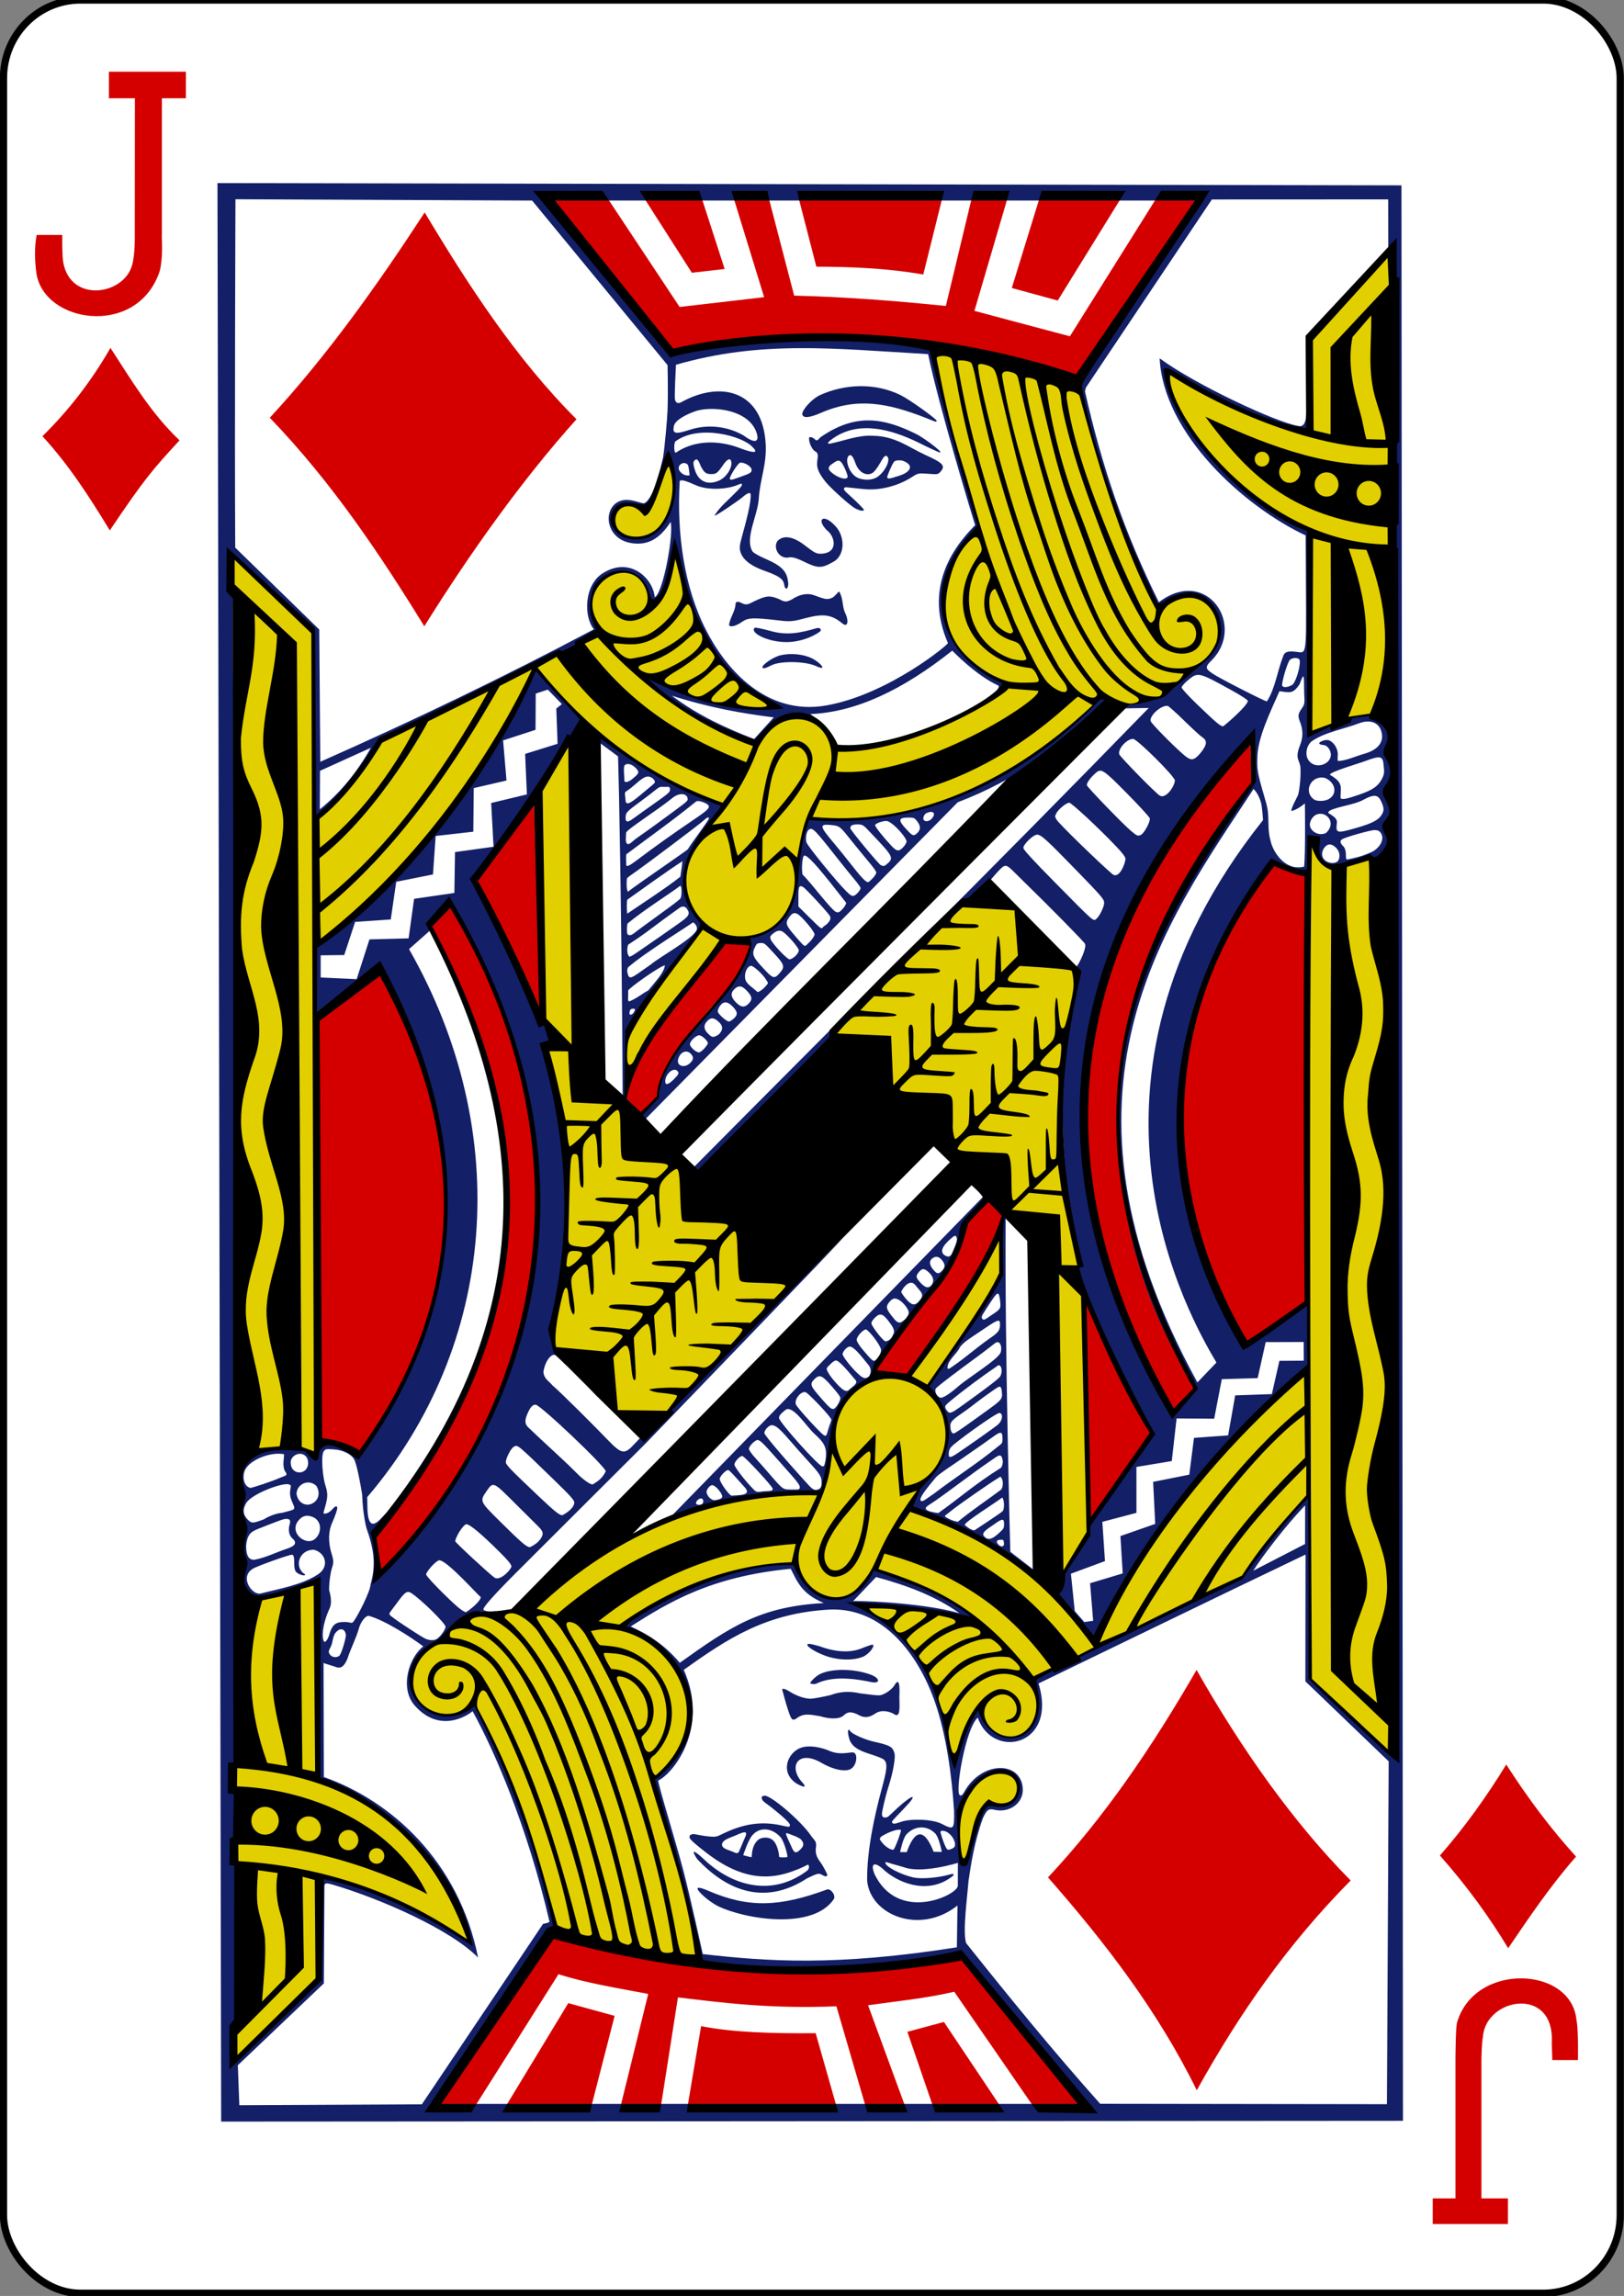 <?xml version="1.0" encoding="UTF-8" standalone="no"?>
<!-- Created with Inkscape (http://www.inkscape.org/) -->

<svg
   xmlns:dc="http://purl.org/dc/elements/1.1/"
   xmlns:cc="http://creativecommons.org/ns#"
   xmlns:rdf="http://www.w3.org/1999/02/22-rdf-syntax-ns#"
   xmlns:svg="http://www.w3.org/2000/svg"
   xmlns="http://www.w3.org/2000/svg"
   version="1.1"
   viewBox="0 0 744 1052"
   width="100%"
   height="100%"
   id="svg4423">
  <rect x="0" y="0" width="744" height="1052" fill="#808080" stroke="none"/>
  <title
     id="title3001">Vectorized Playing Cards 1.0</title>
  <defs
     id="defs4425" />
  <g
     id="layer1">
    <g
       transform="matrix(3.318,0,0,3.37,-1822.225,392.778)"
       id="g3829"
       style="display:inline">
      <g
         transform="translate(-6377.938,2318.442)"
         id="g3190"
         style="display:inline">
        <rect
           width="223.228"
           height="311.811"
           rx="10.63"
           ry="10.63"
           x="6927.614"
           y="-2435"
           id="rect6367-1"
           style="fill:#ffffff;fill-opacity:1;stroke:#000000;stroke-width:0.997;stroke-miterlimit:4;stroke-opacity:1;stroke-dasharray:none;display:inline" />
      </g>
      <g
         transform="matrix(0.155,0,0,0.155,1008.475,-41.179)"
         id="g3951"
         style="display:inline">
        <g
           id="g3006">
          <path
             d="m -2766.09,1374.745 -3.296,-1700.417 1054.707,1.988 1.322,1697.755 z M -2387.987,-42.152 c -37.721,-10.282 -36.806,27.182 -9.185,28.578 30.948,2.664 44.192,-50.077 29.422,-70.867 0,0 -12.863,39.733 -20.237,42.289 z m -244.757,211.816 -45.303,20.209 -0.18,33.816 c 18.893,-15.022 33.656,-33.349 45.483,-54.025 z m 309.195,1016.081 c -8.915,-4.5 -19.662,-14.165 -18.013,-15.862 0.819,-0.843 5.649,0.683 10.03,2.654 35.4,14.914 62.88,13.951 105.094,-1.367 3.195,-1.159 7.966,4.928 6.187,8.276 -18.693,27.649 -79.185,17.82 -103.299,6.299 z m -18.663,-41.492 c -8.129,-12.212 2.653,-2.956 6.271,0.506 26.191,24.356 61.678,32.609 92.143,9.658 1.415,-1.572 1.606,-3.033 1.185,-4.129 -0.862,-2.247 -0.879,0.15 -13.903,4.668 -29.238,10.945 -53.882,1.954 -77.911,-16.436 -9.896,-7.632 -14.496,-11.383 -14.496,-13.383 0,-1.83 1.849,-2.971 5.179,-2.398 2.062,0.355 7.82,1.552 12.03,1.897 7.315,0.599 6.754,0.287 14.25,-3.173 16.021,-7.396 30.78,-10.095 47.521,-7.095 3.878,0.695 8.751,1.977 9.411,1.757 3.752,-1.251 -1.781,-6.191 -15.968,-17.442 -2.793,-2.215 -6.267,-4.109 -7.42,-6.031 -1.787,-2.982 0.16,-3.773 2.184,-3.748 5.832,0.07 32.05,21.983 41.034,34.989 2.733,3.957 4.622,4.376 4.63,8.493 -0.522,4.271 -1.208,8.362 3.417,14.345 3.318,4.293 6.524,11.194 6.553,11.524 0.034,0.377 -0.658,2.537 -3.696,0.536 -1.383,-0.257 -2.056,-1.739 -4.589,-1.372 -2.206,0.319 -5.793,2.054 -9.732,3.915 -36.729,23.622 -70.552,12.095 -98.092,-17.078 z m 80.46,-1.653 c 0.739,0.074 -2.534,-13.503 -6.233,-17.508 -7.291,-7.895 -18.415,-9.333 -25.136,-1.252 -3.782,4.547 -7.936,17.219 -7.936,17.219 0,0 5.889,1.735 7.534,1.735 0.234,-2.842 0.251,-10.778 6.099,-15.434 2.879,-2.264 9.076,-2.196 11.49,-0.314 4.793,2.351 6.818,11.872 6.882,15.575 2.62,0.815 8.657,0.077 7.3,-0.02 z m -44.406,-19.562 c -5.178,2.31 -11.909,3.866 -13.453,7.332 -2.038,4.573 5.154,5.955 8.897,7.494 5.174,2.495 5.29,1.582 6.964,-2.406 1.046,-2.491 2.425,-5.738 3.742,-8.726 3.871,-7.478 0.01,-6.441 -6.149,-3.694 z m 56.039,12.997 c 2.981,-2.981 3.542,-4.949 0.881,-8.332 -1.204,-1.531 -4.637,-3.093 -8.374,-4.349 -4.798,-1.613 -6.892,-3.574 -3.881,2.925 l 4.302,9.286 c 2.211,4.448 4.148,3.265 7.072,0.47 z m -490.05,-317.144 c 1.82,0 19.895,-5.927 26.329,-8.786 6.379,-2.437 7.14,-2.369 4.603,-5.898 -0.95,-1.321 -1.718,-5.052 -1.257,-9.136 l 0.481,-5.698 c -11.141,-2.269 -27.774,3.899 -33.5,11.695 -4.068,4.979 -3.653,16.059 3.344,17.823 z m -2.272,27.8 c 3.385,3.385 4.322,3.507 14.48,-0.265 3.557,-2.38 10.999,-5.354 16.217,-5.696 12.239,-3.255 12.244,-1.969 8.777,-9.807 -1.595,-3.607 -2.118,-6.591 -1.618,-9.925 0.592,-3.948 1.063,-4.491 -1.166,-5.188 -5.852,-1.83 -33.086,8.353 -37.965,16.276 -3.433,5.574 -2.975,10.353 1.276,14.604 z m 639.528,240.574 c -1.779,2.655 -4.863,7.373 -6.159,10.562 -2.235,5.502 -0.879,6.554 0.014,17.35 0.517,6.256 0.651,15.972 0.668,21.197 0.033,10.001 -0.11,13.104 2.947,13.692 2.695,0.519 3.929,-1.507 5.222,-6.719 0.645,-2.602 2.191,-5.323 2.664,-6.973 1.921,-11.25 5.475,-30.029 13.581,-37.924 1.127,-0.932 4.425,-1.514 10.408,-1.589 7.326,-0.092 9.668,-0.3 11.938,-1.995 12.821,-11.218 2.715,-25.715 -8.725,-26.731 -13.245,-1.152 -31.501,17.141 -32.559,19.131 z m 50.891,-4.7 c 0.814,12.902 -12.048,21.694 -25.119,18.705 -5.297,-1.334 -6.889,-0.121 -10.44,7.44 -7.709,20.746 -10.76,41.551 -12.804,55.163 -0.884,12.245 -5.379,44.119 -2.122,54.275 37.259,46.048 76.486,93.585 119.436,140.981 l 255.456,0.35 1.542,-300.735 -74.197,-70.172 0.145,-111.239 c -79.42,37.422 -158.604,75.36 -237.873,113.107 17.275,55.402 -41.296,67.018 -54.139,29.886 -11.115,10.194 -20.231,65.196 -16.133,67.914 0,0 1.473,1.985 3.935,-2.391 4.053,-7.202 9.35,-12.509 15.018,-16.018 16.513,-10.224 36.165,-5.18 37.295,12.735 z m -203.319,-5.613 c -12.536,-9.961 -5.824,-25.16 4.594,-29.716 5.518,-2.414 14.375,-2.087 24.127,1.355 8.564,3.933 13.68,3.38 22.454,2.299 5.824,-0.646 4.744,11.547 -1.339,14.693 -4.287,2.217 -14.116,1.167 -26.07,-5.639 -20.625,-11.743 -29.683,3.476 -16.91,17.22 7.082,7.575 -5.044,1.507 -6.855,-0.21 z m -424.623,-182.146 c 11.024,-7.094 6.448,-19.61 -3.824,-21.704 -13.832,0.293 -17.347,16.171 -7.452,21.656 0,1.928 -4.921,0.354 -7.579,-1.635 -4.125,-3.087 -0.361,-15.16 -4.197,-15.642 -2.926,0.05 -31.49,10.154 -34.569,12.171 -12.833,7.282 -0.789,23.722 6.66,21.842 15.468,-3.905 36.496,-7.379 50.962,-16.689 z m -63.84,-23.489 c 0.266,7.321 2.312,10.577 7.12,10.642 10.053,-1.743 19.406,-6.535 28.787,-9.576 7.331,-2.397 10.303,-5.102 4.72,-9.683 -1.693,-1.937 -3.193,-4.715 -2.376,-9.997 1.921,-6.04 0.45,-6.343 -2.112,-6.636 -2.551,-0.295 -8.384,2.151 -23.348,7.897 -7.872,3.022 -9.389,4.331 -11.428,8.663 -0.915,3.318 -1.483,5.352 -1.362,8.689 z m 83.281,94.492 c 1.731,-2.034 5.568,-14.793 5.568,-17.947 -0.778,-5.254 -4.685,-6.444 -8.143,-3.051 -4.207,3.764 -3.075,9.449 -5.571,13.807 -0.869,1.517 -1.788,3.616 -1.536,4.468 1.355,4.585 6.999,5.429 9.682,2.724 z m 32.762,-69.471 c 128.017,-136.337 207.323,-324.999 68.59,-585.202 -15.56,-6.623 -20.361,18.668 -21.85,19.702 l -17.726,15.444 c 93.911,161.938 77.601,348.22 -37.222,480.679 l 0.123,8.405 c 0.271,18.498 5.598,17.698 13.38,9.043 8.242,-8.695 2.727,-1.614 -0.639,1.966 -2.902,3.075 -7.522,9.198 -8.752,10.795 1.508,11.096 8.496,31.783 4.097,39.168 z m -8.494,-40.966 c -1.317,-3.68 -2.715,-12.094 -3.434,-18.57 -0.44,-4.217 -0.618,-8.198 -0.837,-12.319 -1.358,-8.194 -4.702,-26.999 -7.418,-31.144 -2.928,-4.468 -10.084,-7.734 -18.07,-8.246 -6.823,-0.438 -7.389,-0.316 -8.844,1.907 -2.498,3.816 -0.786,23.07 1.752,30.127 2.856,8.28 1.178,12.779 -1.141,20.986 -0.806,2.97 -1.1,3.175 0.364,3.384 6.389,-0.447 8.513,-8.282 11.04,-5.948 0.85,0.855 -1.363,7.282 -4.346,13.778 -3.147,6.854 -4.081,16.297 -0.342,27.912 2.093,6.503 1.204,8.559 -0.063,12.483 -0.847,2.621 -2.324,10.656 -2.372,18.651 2.983,10.023 1.482,14.509 -0.269,17.821 -3.81,8.505 -6.752,20.03 -4.704,26.502 0.898,2.839 3.249,0.409 4.972,-4.455 2.686,-9.605 5.822,-11.743 13.71,-11.745 5.745,0 6.287,2.014 8.188,-0.557 4.313,-5.834 14.848,-26.503 15.049,-32.263 4.073,-14.693 4.274,-27.319 -3.235,-48.306 z m 61.22,96.511 c 3.48,-1.323 8.829,-8.68 8.835,-11.215 0.01,-2.794 -21.462,-23.669 -30.402,-29.43 -4.049,-2.609 -5.973,-0.757 -13.132,8.878 -6.361,8.561 -7.195,8.636 -6.014,10.284 1.421,1.983 23.294,16.205 30.558,20.242 2.51,1.395 6.766,2.53 10.155,1.241 z m 40.229,-37.153 c -3.203,-2.458 -28.892,-30.939 -36.517,-32.353 -2.897,-0.537 -12.19,10.044 -12.19,12.444 0,1.649 16.04,17.978 27.405,27.899 3.248,2.835 6.834,5.155 7.969,5.155 3.615,-1.854 12.876,-9.33 13.333,-13.145 z m 27.293,-26.867 c 0,-1.688 -2.832,-5.161 -9.75,-11.955 -17.617,-17.302 -27.43,-25.222 -30.522,-25.195 -3.372,1.119 -9.473,11.385 -9.837,14.958 1.147,2.144 30.619,28.87 34.435,31.463 4.709,4.546 15.018,-6.052 15.674,-9.271 z m 27.639,-27.597 c 0.755,-2.542 -0.719,-4.711 -4.45,-8.285 -2.646,-2.534 -12.043,-11.733 -20.882,-20.442 -18.533,-18.261 -18.573,-18.276 -24.525,-9.744 -6.128,8.784 -6.096,8.854 11.968,26.477 19.262,18.791 23.774,22.602 26.758,22.602 4.572,-2.108 9.549,-5.625 11.131,-10.608 z m -206.551,-16.483 c -3.227,-0.967 -6.195,-0.398 -8.728,1.627 -13.655,11.61 5.712,26.55 13.677,17.232 5.303,-5.233 5.088,-16.476 -4.948,-18.858 z m 234.911,-12.152 c 0,-1.945 -3.978,-6.304 -17.75,-19.451 -34.072,-32.526 -32.54,-31.291 -36.317,-29.27 -2.359,1.262 -6.933,10.007 -6.933,13.254 0,2.435 3.273,5.808 28.527,29.391 14.806,13.827 19.19,17.319 21.742,17.319 4.038,-1.998 10.558,-6.324 10.731,-11.243 z m -234.045,1.224 c 6.692,-2.912 7.938,-10.154 4.144,-15.875 -7.276,-6.414 -17.396,-1.115 -17.563,7.153 1.257,7.746 7.832,11.018 13.419,8.721 z m 262.045,-28.538 c 0,-3.884 -58.344,-58.443 -62.497,-58.443 -2.818,0 -4.838,2.284 -7.487,8.462 -2.297,5.36 -2.065,8.531 0.827,11.314 4.216,4.056 15.462,14.419 26.157,24.102 6.325,5.727 13.596,12.565 16.158,15.195 5.999,6.159 12.604,10.928 15.135,10.928 3.614,-2.111 8.636,-4.965 11.707,-11.557 z m -265.102,-7.035 c 0.056,-2.191 -0.507,-4.427 -2.072,-6.094 -4.005,-4.263 -11.454,-2.021 -13.318,3.629 -1.704,13.285 14.848,13.87 15.391,2.465 z m 43.21,-424.648 11.411,-34.889 34.866,-0.898 4.888,-34.681 35.881,-5.165 0.576,-35.832 34.327,-4.688 -2.121,-38.372 31.831,-7.537 -1.58,-35.527 28.925,-8.87 -1.159,-30.923 4.973,-3.896 -12.512,-12.721 -10.773,3.499 -0.196,31.783 -28.887,9.297 3.043,35.164 -29.198,6.659 -0.366,38.236 -33.548,3.765 -2.397,33.737 -32.722,6.444 -4.879,33.046 -31.757,2.159 -9.692,29.047 -20.981,0.243 0,19.442 z m 379.339,624.204 c -1.096,-2.618 1.766,-2.227 6.752,0.922 5.215,3.294 12.811,6.04 18.21,6.051 2.25,0 10.294,-1.431 17.876,-3.189 9.056,-3.323 17.089,-3.521 26.5,-1.486 6.993,0.941 14.035,1.701 15.649,1.689 4.673,0.652 12.597,-5.118 14.718,-8.746 5.754,-9.84 4.385,8.037 4.408,10.078 0.105,9.158 1.249,19.682 -5.311,14.786 -3.88,-2.006 -10.654,-3.788 -16.064,-0.176 -5.446,3.636 -9.95,4.41 -16.331,0.572 -5.238,-2.064 -8.002,-2.501 -11.92,1.14 -4.366,4.057 -14.956,2.61 -20.63,0.748 -9.752,-1.621 -15.211,-3.036 -21.747,2.132 -3.486,2 -4.384,0.513 -7.008,-7.216 -2.624,-7.729 -4.699,-16.343 -5.102,-17.305 z m 24.823,-6.459 c -0.618,-0.999 4.614,-6.125 8.148,-7.953 10.374,-5.366 30.986,-5.127 45.725,0.318 7.683,2.838 8.867,7.694 1.393,6.671 -15.552,-3.262 -35.064,-5.944 -50.092,1.21 -1.179,0.631 -4.882,0.226 -5.173,-0.246 z m 13.159,-24.295 c -10.638,-3.945 -15.857,-8.147 -15.857,-9.486 0,-1.441 2.281,-1.175 10.643,1.107 11.392,4.227 24.859,6.452 36.096,2.518 8.084,-2.988 12.118,-4.879 12.118,-3.081 0,1.903 -3.339,6.852 -8.893,9.7 -11.056,4.507 -25.64,2.367 -34.107,-0.757 z m 230.864,-29.541 7.893,-1.083 -2.742,-32.938 29.075,-8.629 -2.041,-32.758 30.987,-10.664 -1.848,-36.871 32.199,-6.343 4.197,-32.266 30.4,-2.164 6.299,-35.106 32.654,-1.124 6.726,-29.179 21.729,-0.136 -0.096,-16.387 -33.846,0.105 -7.167,31.583 -31.941,0.919 -6.778,34.693 -33.491,-0.246 -4.287,37.39 -31.496,5.164 0.024,40.263 -30.382,7.881 2.352,34.428 -30.346,11.073 3.429,32.857 z m 202.985,-772.867 c -4.344,3.093 -5.986,9.222 -4.642,14.214 4.277,11.297 19.333,7.774 21.113,-0.446 0.894,-3.562 -1.472,-8.941 -5.583,-10.11 -0.72,-0.205 -3.274,0.034 -4.606,-1.337 -0.962,-0.989 5.028,-4.06 8.558,-2.895 4.407,1.454 8.011,7.282 8.016,12.326 0,1.957 -0.551,4.859 0.16,5.832 7.284,-0.181 15.624,-4.186 23.433,-6.35 13.191,-3.656 17.964,-11.223 15.039,-20.086 -2.438,-7.388 -9.997,-10.316 -19.929,-6.579 -13.636,5.13 -29.637,7.583 -41.557,15.431 z m -563.319,808.643 c 44.682,-31.391 70.993,-49.332 128.337,-52.427 -20.459,-8.416 -23.799,-19.47 -29.548,-30.05 -71.044,6.716 -108.766,29.4 -142.515,50.579 13.945,6.567 28.508,14.204 43.726,31.898 z m 249.055,-43.538 c -21.67,-15.312 -47.453,-24.568 -74.196,-31.719 l -20.502,21.239 c -1.194,-0.757 59.357,0.612 94.698,10.48 z m 208.03,-201.489 c -139.742,-214.73 -45.87,-403.682 51.298,-524.081 3.121,-3.951 3.879,-4.15 3.175,-7.293 -0.928,-4.143 -2.072,-25.01 -1.361,-37.067 -179.613,178.006 -184.215,409.905 -71.555,593.949 8.053,-7.198 24.292,-16.783 18.443,-25.508 z m 20.956,-18.371 c -22.942,-38.198 -145.119,-245.041 41.495,-475.794 0,0 -0.637,-11.767 -2.034,-16.187 -2.502,-7.922 -6.401,-11.117 -6.401,-11.117 -78.376,117.655 -192.288,264.875 -50.017,520.551 z m -106.85,-389.298 c 2.792,-2.278 6.85,-10.553 6.85,-13.971 0,-3.047 -2.197,-5.593 -23.25,-26.952 -28.064,-28.472 -32.906,-32.827 -36.499,-32.827 -3.394,0 -12.251,8.401 -12.251,11.62 0,1.542 8.258,10.438 27.75,29.896 36.169,36.105 34.461,34.632 37.4,32.235 z m 25.85,-52.439 c 0,-1.715 -2.601,-5.117 -8.75,-11.447 -16.222,-16.697 -39.361,-37.864 -41.392,-37.864 -2.585,0 -9.666,5.729 -11.527,9.326 -1.308,2.53 -1.282,3.107 0.251,5.5 2.866,4.473 39.064,38.828 49.352,47.471 6.178,5.671 11.768,-8.674 12.065,-12.987 z m 13.989,-21.305 c 2.866,-1.534 8.305,-11.701 7.649,-14.298 -0.307,-1.214 -9.489,-11.095 -20.405,-21.957 -21.594,-21.489 -22.85,-22.265 -28.233,-17.451 -4.875,4.359 -7.927,8.725 -7.325,10.479 0.734,2.14 33.06,35.003 39.665,40.324 5.223,4.208 5.832,4.412 8.649,2.905 z m 164.783,-1.591 c 10.149,-9.744 -1.352,-20.43 -9.709,-15.498 -3.554,2.197 -5.672,6.991 -4.583,10.176 1.807,5.285 8.973,8.169 14.292,5.322 z m 20.097,-2.486 c 17.179,-4.51 25.406,-7.525 29.001,-12.879 2.489,-3.706 2.774,-5.986 -0.028,-12.03 -2.586,-5.576 -5.602,-7.28 -16.363,-1.384 -7.39,4.049 -23.846,5.988 -29.602,9.387 -2.301,1.983 -1.179,1.961 0.672,3.136 4.142,2.63 6.165,4.422 5.714,7.901 -0.982,7.574 -0.199,8.736 10.606,5.868 z m -18.184,-26.93 c 8.343,-4.266 6.656,-14.564 -2.659,-18.654 -12.296,-3.238 -20.215,11.561 -10.15,18.772 2.697,1.889 9.538,1.556 12.81,-0.118 z m 27.72,-4.171 c 12.056,-4.133 16.695,-7.369 20.176,-14.037 2.756,-5.279 1.581,-7.638 1.216,-12.746 -0.554,-7.742 -4.445,-6.858 -15.686,-2.807 -5.485,2.121 -31.743,9.511 -32.11,12.201 12.674,7.245 9.438,11.065 9.544,20.312 0.662,2.103 6.609,0.592 16.86,-2.922 z m -164.404,-12.329 c 0,-3.495 -33.7,-36.499 -37.269,-36.499 -5.565,0 -13.538,8.652 -12.346,13.398 0.54,2.153 32.143,33.958 36.084,36.316 5.521,3.228 13.178,-7.95 13.53,-13.216 z m 19.369,-20.575 c 1.451,-1.142 4.029,-4.096 5.727,-6.564 3.632,-5.279 3.373,-8.221 -0.97,-11.007 -1.588,-1.019 -8.654,-7.412 -15.702,-14.207 -7.048,-6.795 -13.723,-12.69 -14.832,-13.101 -5.811,-0.772 -16.31,8.532 -15.222,13.295 0.626,2.493 26.453,27.927 32.217,31.727 3.725,2.456 5.516,2.426 8.782,-0.143 z m 45.631,-49.161 c 0,-0.94 -5.863,-4.712 -15.25,-9.813 -28.697,-15.593 -29.19,-15.702 -38.158,-8.396 -3.075,2.505 -5.592,5.359 -5.592,6.342 0,1.002 6.219,7.671 14.149,15.173 16.457,15.568 20.505,18.93 22.799,18.93 4.742,-3.483 21.321,-17.919 22.052,-22.236 z m 40.17,-14.658 c 3.542,-4.24 7.521,-18.946 5.63,-21.905 -1.739,-1.739 -6.211,-1.472 -8.358,0.471 -2.213,2.002 -7.672,20.475 -6.832,22.664 0.856,2.231 6.487,1.188 9.561,-1.23 z m -313.501,625.856 c 2.716,-0.364 8.034,-3.681 15.77,-10.326 8.264,-7.099 34.453,-22.898 37.297,-29.251 1.272,-3.612 0.348,-8.794 -2.385,-9.188 -2.076,-0.299 -2.518,1.288 -19.929,13.839 -11.744,8.466 -32.381,23.597 -35.483,26.805 -1.346,3.435 1.697,7.759 4.731,8.121 z m -2.439,101.143 c 17.926,-12.437 32.445,-25.318 55.814,-39.719 1.806,-2.381 2.081,-5.925 0.98,-8.82 -1.361,-3.581 -3.245,-2.167 -10.317,2.746 -17.222,11.605 -34.94,25.272 -49.777,35.406 -4.759,3.223 -8.767,5.006 -7.762,6.819 1.333,2.405 8.69,3.134 11.062,3.569 z m 17.43,7.631 c 11.788,-9.642 25.895,-18.848 38.484,-28.175 1.761,-1.758 2.219,-7.688 0.41,-10.119 -1.428,-1.919 -0.246,-1.565 -3.73,0.413 -5.095,2.892 -35.586,23.679 -41.268,28.379 -3.309,2.737 -6.065,4.106 -5.245,5.061 3.81,2.452 7.855,3.965 11.348,4.441 z m 14.816,7.47 c 2.438,-1.632 23.393,-15.028 25.079,-16.809 1.929,-2.038 1.369,-11.155 -0.506,-11.875 -5.293,4.211 -33.243,21.235 -33.294,23.978 2.845,2.558 6.603,4.911 8.721,4.706 z m 22.408,1.866 c 3.219,-2.949 3.859,-3.45 3.928,-6.756 0.124,-5.987 -1.361,-5.732 -9.893,0.367 -5.961,3.855 -9.589,6.567 -8.52,8.878 4.235,6.627 10.245,1.399 14.486,-2.489 z m 2.31,12.229 c 1.672,-0.618 1.685,-1.48 1.444,-3.572 -0.268,-2.327 -0.609,-2.227 -3.14,-2.227 -6.785,0.253 -0.666,6.401 1.696,5.799 z m -81.591,-33.505 c 3.079,-10.168 7.395,-18.211 14.446,-25.835 28.19,-24.979 19.576,-55.726 1.775,-80.758 23.032,-32.243 46.029,-66.404 65.818,-97.702 l -0.07,-50.884 2.658,0.28 c -0.919,111.044 4.15,293.124 4.15,293.124 l 22.899,17.465 -3.084,1.526 c 3.767,-0.589 -66.667,-44.686 -108.594,-57.215 z m 20.695,-12.68 c 19.498,-14.713 38.463,-26.283 57.799,-41.953 2.056,-1.694 3.271,-1.788 3.329,-5.634 0.111,-7.332 -1.351,-7.406 -8.578,-2.234 -3.201,2.29 -14.926,10.488 -26.056,18 -11.613,7.839 -22.37,14.812 -24.53,17.316 -10.88,12.614 -14.901,18.551 -13.784,20.358 1.166,1.886 3.371,-0.155 11.821,-5.853 z m 21.267,-35.659 c 10.017,-6.597 33.987,-23.238 36.171,-25.291 3.796,-3.569 4.461,-9.26 1.032,-9.913 -1.673,-0.319 -20.229,12.052 -35.909,23.938 -7.633,5.786 -9.332,7.124 -9.332,12.576 0,3.303 1.998,2.667 8.037,-1.31 z m 9.988,-25.913 c 30.72,-21.841 29.932,-19.995 29.265,-28.13 -0.225,-2.746 -0.833,-3.994 -2.056,-4.225 -0.955,-0.181 -6.384,3.721 -12.497,8.022 -6.112,4.301 -13.399,10.074 -17.056,12.612 -10.675,7.408 -14.21,9.402 -14.21,13.645 0,4.187 1.128,6.826 2.982,6.826 0.696,0 6.804,-3.938 13.573,-8.75 z m -4.406,-16.915 c 14.149,-9.993 29.739,-21.269 31.862,-23.945 2.58,-3.254 2.118,-10.329 -1.174,-10.329 -14.199,9.489 -31.29,21.959 -43.301,31.808 -1.554,1.37 -3.53,2.681 -4.148,4.47 -0.119,2.311 2.786,5.363 3.942,5.457 2.343,0.012 5.942,-2.605 12.818,-7.461 z m -9.214,-33.819 c 10.803,-7.32 20.628,-16.016 31.358,-23.4 8.058,-5.516 10.342,-7.223 9.863,-14.159 -0.277,-4.001 -3.796,-1.7 -17.445,7.394 -10.007,6.668 -14.608,9.303 -18.156,13.865 -2.49,5.757 -10.7,11.159 -11.135,17.741 -0.01,2.44 1.61,1.283 5.516,-1.441 z m 33.166,-43.99 c 8.298,-5.497 9.086,-5.622 8.185,-12.924 -1.128,-9.138 -2.065,-8.598 -9.994,3.513 -5.214,7.964 -7,10.269 -6.208,11.75 1.353,2.529 2.845,1.086 8.017,-2.339 z m -30.22,-67.236 c -0.881,-4.067 -2.126,-3.185 -6.303,0.482 -7.686,6.748 -8.897,11.633 -4.109,14.195 2.541,1.36 4.509,1.205 6.02,-2.129 3.258,-7.184 4.17,-9.72 4.392,-12.549 z m -43.049,63.883 c -0.993,-3.713 -5.528,-8.769 -8.982,-10.555 -3.424,-1.771 -5.503,-1.44 -8.773,2.718 -3.014,3.832 -1.611,6.11 2.918,11.84 3.319,4.199 4.665,5.532 7.274,5.532 3.17,-1.241 8.226,-5.504 7.563,-9.534 z m -166.623,160.184 c -2.192,-4.24 -6.853,-8.711 -8.989,-7.963 -2.262,0.792 -4.465,4.036 -4.494,6.075 0.933,4.163 4.449,6.981 7.151,7.061 5.092,-0.722 8.186,-1.607 6.331,-5.173 z m 20.318,-6.458 c -4.388,-4.629 -13.063,-14.839 -14.483,-14.839 -2.22,0 -7.518,5.561 -7.518,7.846 0,2.698 7.899,13.756 10.527,14.641 6.644,-0.616 18.844,0.128 11.473,-7.648 z m 25.077,1.299 c -0.46,-2.235 -25.157,-28.492 -26.981,-28.492 -2.355,0 -7.008,5.166 -7.008,7.552 0,1.915 7.976,12.32 15.348,20.021 3.669,3.833 3.997,4.384 8.491,3.683 4.903,-0.765 11.293,0.295 10.15,-2.764 z m 43.645,-5.865 c 0,-5.298 -2.771,-8.205 -13.925,-20.274 -4.047,-4.379 -10.884,-11.987 -15.193,-16.908 -8.334,-9.516 -11.904,-12.432 -15.228,-12.441 -2.623,-0.01 -6.642,4.25 -6.642,6.96 0,1.74 20.526,25.275 39.119,45.254 4.125,4.433 5.975,5.724 9.932,3.617 2.275,-1.552 1.938,-4.179 1.937,-6.209 z m -32.138,-63.05 c -4.172,3.43 -5.726,4.833 -5.745,7.121 -0.029,3.488 35.402,42.417 38.561,42.417 1.856,0 1.571,-0.255 2.667,-4.44 2.193,-12.704 -1.259,-16.433 -10.441,-24.815 -6.157,-5.62 -18.57,-24.963 -25.041,-20.283 z m 62.486,-26.044 c -9.888,-11.827 -15.361,-17.268 -17.37,-17.268 -1.373,0 -3.431,1.323 -5.651,3.78 -3.695,3.498 -3.343,3.372 -1.003,7.535 1.215,2.162 4.617,6.417 7.559,9.454 5.449,5.626 8.242,7.413 10.868,4.715 2.324,-2.387 8.062,-5.208 5.597,-8.217 z m -5.161,-29.511 c -2.412,-0.026 -6.465,4.32 -6.465,6.686 0,2 8.025,12.057 13.621,17.07 4.527,4.055 6.662,5.145 9.81,2.472 2.356,-3.418 1.823,-6.544 0.352,-9.155 -4.005,-4.563 -12.764,-16.872 -17.319,-17.073 z m 27.798,2.898 c -0.06,-3.449 -10.182,-16.608 -13.389,-17.92 -2.664,0 -8.316,6.203 -8.316,9.066 0,1.535 2.166,4.955 5.838,9.217 7.224,8.385 9.076,10.23 10.65,8.919 2.573,-2.144 5.276,-5.901 5.217,-9.281 z m 11.424,-14.822 c 0.666,-2.89 -1.122,-5.865 -5.165,-10.943 -5.054,-6.347 -7.533,-6.773 -12.297,-1.858 -1.758,1.814 -2.578,3.399 -2.578,4.279 0,2.422 10.602,15.893 12.569,15.893 4.551,-0.563 5.939,-3.873 7.47,-7.371 z m -18.651,33.37 c -0.948,4.349 -2.778,7.19 -6.976,9.208 -32.37,23.325 -31.325,61.329 -38.234,96.419 -52.415,-0.527 -135.276,20.975 -134.763,22.105 l 278.548,-281.003 c 0,0 3.457,0.858 1.341,3.321 -22.543,16.205 -21.139,47.713 -35.965,63.496 -24.773,29.937 -47.792,55.906 -63.951,86.456 z m -151.188,114.777 c 0.451,-3.177 -2.47,-4.04 -5.025,-1.485 -2.504,2.504 -1.514,4.459 2.049,4.047 1.876,-0.217 2.75,-0.969 2.976,-2.562 z m 85.843,-11.809 c 1.025,-2.671 -1.415,-5.171 -16.344,-21.737 -15.114,-16.772 -18.543,-20.699 -21.156,-20.699 -2.219,0 -7.632,5.492 -7.632,7.74 0,1.033 2.376,4.432 5.28,7.554 2.904,3.122 8.416,9.253 12.25,13.625 6.602,7.529 9.74,11.165 12.253,12.92 2.467,1.722 4.332,1.632 8.282,1.632 5.425,0 6.603,0.179 7.068,-1.033 z m 25.822,-52.732 c 1.027,-3.3 2.491,-6.215 2.5,-7.451 0.017,-2.306 -19.063,-21.754 -22.29,-23.839 -3.862,-2.496 -11.125,5.656 -9.315,10.417 0.5,1.314 6.176,7.99 12.613,14.834 8.184,8.701 12.277,12.799 13.607,12.596 1.363,-0.209 1.548,-2.258 2.885,-6.556 z m 7.979,-20.437 c 1.395,-2.053 2.536,-4.763 2.536,-6.022 0,-1.429 -3.195,-5.296 -7.761,-10.429 -8.509,-9.565 -10.694,-10.671 -15.354,-6.207 -4.637,4.443 -3.065,6.498 5.092,15.74 10.214,11.572 11.37,12.976 15.486,6.918 z m 72.947,-91.345 c 3.174,-3.772 3.244,-5.644 0.338,-9.089 -1.237,-1.466 -3.032,-3.604 -3.989,-4.75 -2.621,-3.139 -6.083,-2.619 -9.656,1.451 -1.707,1.944 -2.836,3.905 -2.832,4.573 0,0.668 1.839,3.353 4.078,5.965 5.034,5.873 8.142,6.508 12.062,1.85 z m 11.176,-14.416 c 2.159,-3.296 1.186,-6.914 -2.853,-10.603 -3.823,-3.492 -5.724,-3.639 -8.411,-0.654 -3.591,3.989 -3.012,5.325 0.846,9.596 4.362,4.828 7.868,5.552 10.418,1.662 z m 8.958,-11.962 c 2.985,-2.985 2.928,-5.538 0.252,-8.94 -2.506,-3.185 -5.097,-4.051 -7.736,-2.638 -4.588,2.456 -4.104,6.669 0.412,11.429 2.741,2.889 4.028,3.193 7.072,0.149 z m -213.13,599.393 c 57.047,6.391 118.333,10.857 226.371,-5.93 l 0.543,-36.667 c -33.698,26.279 -77.934,8.267 -80.482,-21.984 -0.301,-26.96 6.899,-58.057 12.966,-80.231 4.516,-16.482 5.807,-22.838 1.579,-26.047 -9.32,-5.252 -25.861,-5.913 -30.088,-16.867 -2.024,-5.781 -2.216,-11.963 0.744,-7.558 1.36,2.024 12.12,7.028 20.521,8.903 14.631,3.266 16.984,4.357 18.643,10.366 1.047,3.792 -1.364,16.886 -5.218,28.703 -2.759,8.46 -5.982,22.042 -5.982,24.669 0,2.86 2.245,3.328 4.756,2.531 1.083,-0.344 6.226,-5.489 9.464,-8.379 14.055,-12.541 18.135,-12.166 6.129,0.103 -4.775,4.879 -11.36,11.611 -11.36,12.121 0,2.596 2.438,2.298 7.833,0.351 8.312,-3.001 27.798,-2.64 36.468,1.716 10.778,5.415 11.235,5.176 10.987,-11.238 -1.939,-30.675 -6.936,-66.968 -16.931,-95.29 -15.244,-43.197 -46.9,-83.28 -93.67,-81.475 -57.007,2.97 -91.411,25.672 -130.196,52.867 23.424,51.967 -10.43,91.773 -22.694,97.028 -1.183,0.507 15.352,52.825 22.414,79.405 6.415,24.146 17.199,72.903 17.199,72.903 z M -2094.415,-25.642 c -1.325,-3.419 -33.036,-106.764 -41.908,-149.987 -85.737,-4.988 -149.135,-12.106 -224.629,9.326 0,0 -1.637,29.117 -0.847,30.53 0.767,3.596 3.367,3.513 5.49,2.334 34.87,-19.16 72.66,-10.529 75.283,36.72 1.001,18.042 -5.064,30.759 -6.168,47.875 -0.964,14.947 -12.723,34.87 -5.596,46.224 0.914,1.397 5.936,4.146 12.801,7.086 12.802,5.482 17.816,10.514 18.756,18.885 1.393,5.775 -2.139,9.656 -3.204,3.724 -0.676,-3.766 -1.337,-7.082 -17.141,-12.494 -15.403,-5.274 -19.558,-11.39 -21.093,-14.61 -2.118,-4.441 -1.719,-7.59 0.262,-14.668 4.216,-15.062 8.375,-30.427 7.991,-37.682 -0.138,-2.61 -3.029,-1.341 -6.726,1.804 -4.697,3.994 -24.784,17.22 -25.347,16.656 -0.264,-0.264 3.316,-5.593 8.938,-10.968 6.822,-6.523 15.311,-14.425 15.311,-15.874 0,-2.566 -1,-0.782 -7.613,1.182 -11.529,3.177 -24.812,2.722 -33.744,-1.225 -7.576,-3.334 -12.887,-5.267 -14.013,-3.445 -2.805,46.025 4.03,93.468 23.342,130.479 17.297,33.627 53.251,75.737 107.316,66.289 55.862,-9.762 110.209,-54.695 108.258,-54.748 -20.846,-47.202 2.907,-82.355 24.284,-103.412 z M -2537.24,1230.871 c -24.752,-24.788 -87.145,-51.756 -130.029,-64.132 -3.434,-0.74 -6.812,-2.373 -6.837,1.691 l -0.506,85.079 -76.635,71.823 1.349,35.047 162.593,-0.787 107.936,-158.248 c 0,0 5.204,-0.933 5.778,-1.901 -19.811,-84.034 -49.645,-151.145 -68.599,-184.784 0.318,0.416 -27.252,22.275 -51.497,-4.9 -13.605,-15.249 -5.256,-42.029 7.652,-51.844 -10.891,-8.01 -33.453,-22.534 -48.246,-26.726 -3.076,-0.752 -7.66,5.471 -9.164,11.104 -2.703,9.154 -7.198,17.34 -10.216,26.568 -3.316,7.71 -6.513,8.873 -11.461,6.707 -7.707,-2.286 -9.751,-3.084 -9.751,-3.084 l 0.25,100.015 c 59.155,20.526 120.044,73.114 137.383,158.374 z m 245.882,-1068.837 17.526,-19.035 c -27.728,-3.403 -56.798,-8.359 -90.811,-19.038 23.617,17.557 48.349,28.424 73.284,38.073 z m -96.318,-53.548 c 30.909,10.305 70.014,34.336 118.849,25.288 -44.514,-17.659 -78.316,-58.917 -92.719,-142.916 -3.149,16.304 -9.661,50.208 -19.912,53.877 -14.405,-55.745 -72.32,-23.326 -49.097,22.139 -58.696,40.327 -129.269,63.084 -193.279,94.188 0,0 -9.634,29.57 -57.582,70.077 -9.051,-47.492 1.733,-117.953 -3.88,-165.67 l -75.169,-70.991 c 1.152,13.519 0.626,21.907 0.025,37.739 2.062,2.759 4.914,4.204 7.809,5.929 4.857,273.585 -1.675,544.033 -1.616,792.528 -0.746,152.285 3.284,310.955 1.054,454.737 l -2.808,5.202 0.117,34.366 76.754,-73.084 c 0,0 -3.569,-51.86 0.455,-91.485 48.44,9.754 93.616,32.514 134.119,57.479 5.098,1.416 -24.857,-99.564 -133.786,-144.413 0,0 -0.15,-31.543 -0.146,-100.105 0,-66.142 -1.031,-73.143 -2.499,-74.219 -4.409,4.792 -60.155,23.573 -62.977,20.399 1.49,0.497 -15.723,-117.079 -0.842,-134.939 l 53.327,1.124 c 15.253,12.31 9.124,-2.683 17.979,-5.15 5.311,-1.43 29.976,8.181 29.976,8.181 101.636,-119.974 91.479,-317.278 18.541,-428.29 -18.686,15.173 -38.553,35.739 -57.289,44.568 -0.224,-0.642 -0.34,-61.209 -0.34,-61.209 97.113,-62.334 202.749,-242.894 196.011,-243.506 0,0 30.068,29.288 41.741,45.849 l -95.865,138.842 c 21.96,44.215 44.171,84.31 58.582,123.189 1.951,5.26 7.957,5.111 9.469,10.645 1.293,4.73 -4.48,11.298 -3.683,16.517 20.231,77.372 24.819,159.473 4.858,233.85 -4.206,16.743 3.501,30.313 13.805,42.906 0.851,1.096 -9.603,-9.049 -10.537,-9.61 -3.586,-2.153 -9.56,5.399 -10.82,14.927 0.825,5.841 3.996,6.867 8.194,11.6 7.4,6.149 36.791,35.091 49.736,48.311 11.497,11.741 14.47,12.269 22.218,3.944 2.187,-2.042 4.459,-4.821 6.575,-6.549 0.396,0.641 3.261,-2.341 4.237,-3.294 l 173.124,-168.981 c 20.109,-19.628 -172.869,177.304 -172.869,177.304 0,0 -93.58,91.87 -116.536,114.518 -23.711,23.394 -26.913,28.511 -27.861,30.25 -1.691,3.102 7.647,3.017 11.894,2.387 0.34,-0.05 -3.566,0.9 -7.516,0.872 -24.374,-5.447 -32.675,21.494 -48.037,26.919 -40.647,28.864 -13.317,75.217 25.518,59.911 l 9.459,-4.549 c 23.538,43.716 57.487,123.355 73.422,192.573 l -6.421,2.968 -102.4,153.614 580.734,0 c -41.714,-41.525 -77.197,-92.513 -113.335,-130.672 -57.915,17.32 -233.039,13.787 -230.273,6.257 0,0 -26.519,-107.345 -41.512,-160.082 47.608,-40.776 42.729,-105.097 -26.383,-133.972 50.314,-39.725 100.961,-53.188 150.34,-56.413 16.039,40.736 53.694,43.301 71.472,6.001 0.119,-0.417 66.775,20.489 91.347,43.118 -36.44,-3.772 -72.425,-11.026 -108.892,-12.767 32.097,12.674 64.775,45.774 75.246,83.629 5.127,13.518 12.965,58.147 15.038,58.311 0,0 12.163,-51.549 21.593,-48.712 24.052,50.193 65.522,12.437 48.052,-27.546 61.256,-29.238 130.18,-61.893 186.534,-88.995 16.443,-24.799 56.883,-71.899 59.539,-72.103 0,0 74.382,-426.116 74.365,-568.566 -2.469,-171.254 3.434,-361.881 -3.949,-522.061 l -0.069,-46.038 -157.098,0.066 -112.15,164.917 c 0,0 -0.845,2.615 -0.827,3.751 15.306,66.54 34.944,123.171 65.76,184.647 42.521,-32.117 78.356,20.77 46.466,51.478 -5.987,5.765 -4.384,7.22 1.605,11.232 5.905,3.955 46.264,24.258 48.141,24.258 7.298,-10.842 9.415,-26.855 14.335,-39.088 1.24,-4.661 4.759,-5.233 11.791,-4.406 9.04,1.062 8.993,4.822 8.691,-52.69 l -0.26,-49.399 c -54.52,-25.11 -126.704,-88.955 -130.072,-155.352 31.525,22.937 103.955,56.282 123.299,59.267 8.496,2.372 7.19,-12.433 7.454,-18.375 2.3,1.539 3.133,24.414 3.133,24.414 -31.998,-9.672 -48.766,-7.699 -128.635,-53.979 13.704,65.306 79.102,116.813 126.522,140.303 0,0 1.984,31.015 1.883,65.762 -0.306,105.964 0.755,110.63 0.755,110.63 0,-0.052 26.098,-6.652 33.343,-10.245 12.938,-10.364 33.674,-2.418 36.544,5.215 4.208,39.99 0.161,77.066 -0.728,115.257 -22.104,1.576 -34.211,6.227 -45.115,6.672 -7.088,-0.948 -11.395,-0.992 -15.019,-5.023 -10.555,-22.801 -9.872,-8.342 -11.155,8.782 -0.969,5.066 -27.393,-3.753 -30.03,-5.278 -114.113,131.364 -104.391,282.595 -26.888,422.654 12.804,-8.639 34.85,-25.129 56.891,-35.958 0.532,17.818 0.832,54.498 0.832,54.498 -89.335,65.543 -196.32,239.191 -192.704,239.673 l -36.295,-43.335 c 0,0 22.848,-36.319 30.9,-45.924 0.938,-1.1 1.54,-12.364 1.54,-12.364 l 55.464,-80.198 c -25.077,-44.422 -42.206,-82.406 -60.046,-126.092 -1.01,-3.657 -5.37,-19.359 -4.411,-20.844 -37.001,-167.177 3.094,-250.333 0.139,-256.664 0,0 -0.492,-3.345 -1.278,-3.997 -1.213,-1.006 0.315,-1.973 1.676,-4.361 2.639,-4.63 6.844,-14.129 5.408,-16.942 -1.061,-2.079 -31.067,-32.084 -56.793,-56.788 -13.534,-12.996 -12.996,-14.485 -19.988,-7.387 -2.592,2.631 -8.968,10.122 -8.968,10.122 -92.95,85.995 -166.715,164.304 -259.993,255.848 l -4.478,-4.068 c 135.691,-134.87 272.636,-268.397 407.015,-404.574 l -23.636,0.401 c 0.668,-1.712 1.649,-3.309 3.022,-3.774 12.672,0.011 25.706,-3.832 35.123,-9.179 19.166,-14.238 46.68,-33.301 48.835,-52.08 -1.378,-36.144 -31.866,-41.38 -53.877,-23.709 -30.602,-54.962 -54.823,-121.086 -67.8,-182.812 -0.613,-3.065 -4.925,-8.349 -5.572,-11.848 6.556,-20.5 110.476,-162.11 110.476,-162.11 l -583.591,0 111.067,132.256 c 0,-5.279 158.287,-23.969 230.783,-1.893 l 44.147,156.825 c -40.105,38.775 -51.959,102.538 21.802,135.735 1.435,3.11 -6.993,8.224 -6.993,8.224 1.174,-1.912 3.212,-3.89 2.386,-5.648 -19.881,-8.689 -41.169,-30.693 -41.169,-30.693 -44.374,34.665 -85.852,53.964 -126.482,55.678 0,0 21.451,14.544 25.596,30.52 0,0 -1.992,-0.242 -2.515,-0.882 -4.403,-5.384 -14.522,-22.792 -23.056,-27.92 -14.463,-3.47 -23.02,-0.946 -34.434,6.923 l -15.453,14.927 c -35.454,-10.785 -74.831,-28.422 -96.526,-55.199 z m -5.936,383.832 16.181,-15.964 c 1.85,-11.85 5.066,-26.918 18.738,-43.327 15.166,-18.202 31.934,-35.317 44.278,-51.522 14.828,-19.468 22.877,-37.086 18.979,-45.255 22.1,-3.98 42.388,-23.483 43.034,-58.882 0.258,-18.595 9.232,-45.719 9.911,-45.342 0,0 154.252,-5.247 260.362,-106.405 0,0 7.435,1.616 5.692,2.961 -40.207,40.268 -82.966,69.96 -133.504,88.863 l -278.741,278.43 z m 30.861,-31.947 c 4.166,-4.166 5.106,-5.532 2.749,-7.488 -3.594,-2.983 -10.513,3.175 -10.513,9.357 0,3.934 3.114,2.781 7.764,-1.869 z m 14.431,-14.186 c 3.313,-3.174 3.192,-5.484 0.451,-8.225 -3.766,-3.766 -9.246,-1.451 -11.087,4.624 -1.855,6.122 5.43,8.588 10.636,3.601 z m 12.701,-12.848 c 1.707,-1.944 3.104,-3.935 3.104,-4.423 0,-2.155 -5.32,-7.042 -7.666,-7.042 -2.992,0 -8.334,5.022 -8.334,7.834 0,2.346 5.363,7.166 7.973,7.166 1.001,0 3.216,-1.591 4.923,-3.535 z m 11.973,-23.921 c -3.794,-3.192 -6.289,-3.216 -9.415,-0.089 -3.636,3.636 -3.258,7.632 1.08,11.442 3.295,3.439 4.71,3.104 9.168,0.355 3.743,-3.823 4.413,-7.391 -0.833,-11.707 z m 14.053,-2.133 c 4.101,-3.451 3.518,-6.285 -0.955,-10.758 -4.706,-4.706 -8.338,-4.741 -11.686,0.244 -1.255,1.869 -1.486,3.746 -1.486,4.279 0,1.822 7.76,8.734 9.806,8.734 1.123,0 2.63,-1.077 4.322,-2.501 z m 13.514,-13.346 c 3.486,-3.639 3.039,-6.238 -1.96,-11.385 -4.204,-4.328 -7.129,-4.66 -10.832,-1.228 -3.831,3.55 -3.035,7.298 1.284,11.617 4.375,4.375 7.621,5.052 11.507,0.995 z m 15.311,-15.497 c 2.559,-2.707 1.871,-2.489 0.056,-5.426 -2.804,-4.538 -10.985,-12.054 -13.314,-12.054 -2.929,0 -5.493,4.684 -5.468,9.296 0.025,4.588 2.26,6.454 8.081,11.033 3.866,3.042 2.682,3.317 5.658,1.573 1.65,-0.966 3.894,-2.957 4.987,-4.423 z m 12.148,-11.103 c 5.481,-6.242 4.441,-7.446 -8.796,-21.391 -4.488,-4.728 -5.421,-5.269 -8.629,-5 -3.047,0.255 -3.255,1.006 -4.825,4.22 -2.892,5.92 -0.748,8.93 7.578,17.786 8.571,9.117 9.834,9.895 14.671,4.386 z m 13.569,-14.569 c 2.117,-1.859 3.535,-4.024 3.535,-5.398 0,-2.434 -10.719,-14.322 -14.548,-16.512 -2.711,-1.551 -5.542,-0.674 -9.056,2.349 -2.111,1.816 -2.059,2.253 -1.557,4.253 0.819,3.263 14.602,17.791 16.876,17.788 0.943,-10e-4 2.806,-0.774 4.75,-2.481 z m 13.458,-13.056 c 2.275,-2.321 4.077,-5.132 4.077,-6.36 0,-2.621 -11.555,-15.989 -15.128,-17.861 -3.037,-1.591 -4.804,-0.928 -7.802,3.283 -3.455,4.852 -2.105,7.069 4.749,14.964 6.502,7.49 8.585,9.759 9.796,9.759 0.403,0 2.067,-1.497 4.309,-3.784 z m 12.707,-13.668 c 2.915,-1.774 6.73,-5.512 5.183,-8.563 -1.641,-3.124 -21.863,-24.558 -24.042,-25.724 -4.269,-2.285 -4.145,1.006 -4.145,11.624 l 0,5.51 9.309,9.115 c 13.567,13.285 10.536,10.044 13.695,8.038 z m 16.447,-15.096 c 1.608,-1.608 3.127,-4.318 3.107,-5.323 -8.395,-10.224 -32.812,-42.551 -37.221,-41.355 -0.462,0.125 -0.647,0.147 -0.96,1.072 -1.096,3.242 -1.539,9.937 -0.779,15.357 7.708,7.407 25.878,31.524 29.989,33.017 2.456,0.946 3.541,-0.445 5.864,-2.768 z m 13.118,-13.764 c 1.543,-1.478 2.805,-3.48 2.805,-4.448 0,-0.969 -2.716,-4.368 -5.604,-7.769 -2.888,-3.402 -8.539,-10.288 -12.56,-15.302 -23.004,-28.69 -24.674,-30.833 -28.185,-27.919 -2.306,1.914 -2.862,8.673 -1.704,11.2 1.998,4.361 27.119,34.658 35.219,42.475 5.151,4.971 6.166,5.465 10.029,1.764 z m 13.233,-12.681 c 1.964,-1.852 3.571,-4.308 3.571,-5.457 0,-1.149 -3.708,-5.821 -7.591,-10.382 -3.883,-4.561 -10.353,-12.343 -14.377,-17.293 -10.322,-12.696 -10.405,-13.156 -18.108,-13.947 -11.67,-1.198 -10.114,1.374 3.108,16.803 3.2,3.734 9.245,11.107 13.433,16.385 9.805,12.355 14.13,16.905 16.07,16.905 0.858,0 1.93,-1.162 3.894,-3.015 z m 13.495,-13.221 c 5.982,-5.033 4.8,-6.683 -14.657,-26.777 -6.38,-6.589 -6.834,-7.634 -11.79,-7.634 -4.987,0 -6.593,1.029 -6.593,3.444 0,1.481 25.347,31.605 27.193,32.344 2.496,1 2.786,1.197 5.846,-1.377 z m 14.175,-14.517 c 1.596,-1.708 2.901,-3.918 2.901,-4.91 0,-2.163 -5.503,-9.154 -10.656,-13.673 -2.417,-2.12 -5.456,-4.311 -7.41,-4.311 -3.308,0 -8.982,1.871 -9.96,3.454 -0.632,1.023 6.896,10.322 14.295,18.12 4.901,5.165 6.819,5.615 10.831,1.321 z m 12.447,-12.349 c 3.133,-3.133 3.106,-6.003 -0.096,-10.201 -2.322,-3.044 -3.023,-3.344 -7.8,-3.344 -9.049,0 -9.311,2.315 -2.305,9.805 5.208,5.568 6.644,7.297 10.201,3.74 z m 13.326,-13.109 c 3.52,-4.475 0.508,-6.933 -5.269,-4.301 -1.371,0.625 -2.103,2.249 -2.391,3 -1.785,4.651 4.275,5.604 7.66,1.301 z m -222.518,37.824 c -12.867,8.132 -34.494,23.544 -49.199,33.841 -0.389,2.209 -0.67,7.838 0.012,12.219 8.333,-5.669 35.126,-22.782 47.287,-32.426 0.616,-3.615 1.501,-9.993 1.899,-13.633 z m 23.602,-37.333 c -0.431,-2.189 -1.873,-0.804 -5.683,2.417 -4.987,4.217 -47.301,35.566 -58.538,43.454 -4.271,2.998 -8.293,5.531 -8.75,6.584 -0.432,0.994 -0.845,9.509 0.774,11.655 9.166,-7 52.669,-36.175 53.323,-37.185 4.494,-7.175 14.527,-19.694 18.873,-26.925 z m -4.848,94.488 c 0,0 -51.898,62.384 -68.59,93.464 0,0 -0.113,35.549 -0.596,56.021 l -2.828,0.792 c 0,0 -0.243,-54.868 -0.943,-114.419 -1.75,-148.806 -3.211,-184.938 -3.211,-184.938 l -16.855,-12.34 -0.7,-5.854 c 0,0 74.782,52.363 111.275,60.711 -26.66,41.78 -51.314,57.898 -17.552,106.564 z m -61.589,74.611 c 1.039,-2.507 0.332,-2.386 -1.812,-2.292 -1.573,0.069 -2.466,1.522 -2.537,3.115 -0.082,1.819 0.082,2.25 1.5,1.98 1.017,-0.194 2.35,-1.596 2.85,-2.803 z m 12.481,-18.489 c 7.467,-9.198 13.642,-15.161 14.75,-21.927 -4.784,0.792 -32.316,20.091 -32.75,22.135 0.267,10.218 -2.067,11.446 6.338,6.939 3.689,-2.002 6.677,-4.469 11.662,-7.147 z m 2.353,-22.791 c 8.027,-6.67 37.294,-22.411 40.647,-30.168 1.298,-3.561 -2.875,-6.907 -3.53,-6.579 0.532,0.47 -41.907,25.896 -57.388,39.234 -1.382,1.719 -1.028,4.65 -0.106,7.075 1.698,4.466 5.084,0.838 20.378,-9.563 z m -9.737,-12.268 c 8.727,-5.819 29.37,-20.086 34.508,-23.657 8.732,-6.068 10.469,-8.103 7.319,-12.599 -1.256,-1.793 -2.963,-2.858 -5.846,-1.589 -25.274,17.599 -27.454,20.577 -46.639,32.908 -1.295,3.463 -0.974,8.632 1.028,10.465 1.456,0.085 3.898,-1.706 9.631,-5.528 z m -0.097,-18.991 c 23.024,-16.652 35.443,-25.075 36.261,-26.912 0.903,-2.029 1.169,-9.948 -0.334,-10.797 -8.567,6.519 -31.469,20.538 -47.122,33.232 -0.406,2.609 -0.884,8.464 0.379,9.727 3.177,1.313 4.122,-0.408 10.816,-5.25 z m -2.745,-60.121 c 16.758,-12.432 32.247,-23.249 49.695,-34.906 14.783,-9.816 17.253,-12 11.58,-14.934 -1.95,-1.009 -5.887,-2.604 -8.409,-1.755 -19.648,15.859 -41.475,31.034 -62.298,46.444 -0.512,2.299 0,6.817 -0.125,8.851 -0.201,3.148 3.952,0.458 9.556,-3.7 z m -2.305,-17.738 c 1.375,-1.207 10.15,-7.024 19.5,-13.79 25.073,-18.145 28.03,-19.911 28.03,-21.837 0,-5.269 -7.234,-6.388 -13.822,-1.024 -12.089,9.843 -40.944,27.778 -41.013,30.322 -0.101,3.749 -0.732,7.442 0.364,9.087 1.386,2.081 3.413,0.339 6.941,-2.758 z m 7.237,-24.578 c 25.51,-17.796 24.5,-16.965 24.5,-20.161 0,-2.783 -2.483,-1.535 -6.386,-1.819 -3.68,-0.268 -3.75,0.765 -10.748,6.053 -14.887,11.249 -20.336,14.327 -21.895,17.646 -0.49,1.044 -0.836,5.173 0.072,6.081 1.795,1.796 3.862,-0.409 14.457,-7.801 z m 1.686,-17.698 c 4.993,-4.155 8.998,-7.208 9.332,-8.079 0.727,-1.895 -3.044,-5.273 -5.886,-5.273 -3.08,0 -5.476,1.593 -13.105,8.158 -6.734,5.796 -8.099,4.579 -7.568,7.851 0.308,1.897 0.342,6.085 0.974,6.846 1.629,1.963 5.117,-0.235 16.253,-9.504 z m -10.332,-11.49 c 5.393,-4.538 6.529,-5.471 2.596,-9.404 -3.561,-3.561 -7.711,-4.446 -9.9,-2.258 -1.212,1.601 -0.032,10.991 -0.165,12.866 -0.213,3.011 3.79,1.892 7.469,-1.204 z m 115.53,-97.916 c 0,-1.945 9.382,-8.811 16.424,-10.377 8.977,-1.996 20.245,-0.963 28.129,2.975 6.795,3.393 14.168,11.548 3.25,6.584 -10.027,-4.459 -31.518,-4.515 -39.304,-0.913 -5.776,2.927 -8.5,3.679 -8.5,1.731 z m -6.976,-34.378 c 0.73,-0.73 10.111,1.69 15.276,3.051 13.852,3.65 25.233,1.504 39.752,-2.684 3.406,-0.983 5.103,1.373 3.002,3.1 -7.376,5.107 -16.941,8.083 -25.19,8.85 -18.146,1.688 -37.673,-7.576 -32.84,-12.317 z m -88.993,-26.789 c 7.743,-3.788 17.2,-56.914 14.153,-66.054 -9.48,14.482 -20.11,20.981 -35.249,18.471 -24.793,-4.111 -25.715,-34.622 -6.557,-37.695 7.65,-1.227 17.014,3.817 18.55,2.634 8.165,-3.831 14.562,-31.26 16.556,-40.134 1.465,-8.699 3.623,-32.821 3.947,-40.5 0.689,-16.324 0.034,-40.405 0.034,-40.405 l -120.644,-144.332 -264.244,-1.136 c 0,0 -0.839,202.171 -0.21,305.595 l 74.819,71.802 0.947,116.062 c 83.6,-36.483 164.522,-74.802 243.739,-116.243 -9.189,-10.98 -8.922,-38.639 7.826,-49.102 24.659,-15.405 45.143,4.987 46.333,21.037 z m 66.233,24.601 c 0.56,-6.545 5.426,-11.925 5.769,-18.581 0,-1.481 1.199,-3.198 5.13,-1.111 5.13,2.724 6.705,0.805 12.502,-1.864 10.288,-4.737 13.235,-4.629 21.156,-1.46 5.127,2.744 6.703,2.726 11.502,0.236 6.579,-4.345 13.565,-5.753 19.349,-3.725 8.628,3.005 11.627,4.663 16.55,2.28 2.478,-1.2 5.582,-5.694 6.125,-5.358 3.542,5.261 2.827,13.545 5.089,18.205 4.004,7.907 2.44,13.572 -2.278,9.683 -9.918,-8.176 -17.645,-8.378 -31.875,-4.854 -8.328,2.062 -12.515,3.666 -21.744,2.573 -28.594,-3.389 -30.532,-2.533 -36.342,1.351 -5.646,3.774 -9.983,4.159 -10.931,2.624 z m 76.754,-51.822 c -8.255,-2.063 -17.69,-9.568 -24.526,-7.557 -8.425,0.57 -13.232,-9.369 -8.905,-14.811 7.396,-7.199 18.88,0.061 23.342,3.441 9.687,7.358 11.069,7.941 14.984,7.941 16.079,-0.317 13.002,-15.34 5.23,-20.82 -4.611,-4.834 -5.066,-7.966 -4.087,-9.147 1.592,-1.918 6.181,-0.303 11.209,4.992 9.627,9.037 9.853,27.055 -1.957,32.499 -5.875,3.28 -9.734,4.851 -15.29,3.462 z m 33.557,-52.075 c -7.483,-5.421 -20.801,-17.587 -24.281,-21.92 -5.882,-7.325 -8.233,-12.008 -7.498,-17.892 0.572,-4.576 1.268,-7.301 -1.673,-8.815 -3.123,-1.607 -6.124,-8.523 -5.516,-12.154 0.168,-1.006 3.69,-0.404 5.824,2.26 2.702,0.438 2.14,-1.168 5.075,-3.11 30.574,-20.521 55.111,-16.565 84.119,-2.463 8.419,4.043 30.39,20.704 18.619,15.298 -0.701,-0.322 -8.41,-3.66 -16.189,-7.584 -25.158,-12.04 -53.182,-19.336 -76.001,-3.856 -3.927,2.748 -6.301,4.861 -3.247,4.861 12.83,-2.495 25.513,-7.831 38.688,-6.998 19.644,0.257 31.529,9.952 46.263,16.648 15.993,7.143 19.078,9.587 13.249,15.484 -1.645,1.818 -2.966,1.766 -10.688,1.174 -8.303,-0.636 -8.993,-0.397 -13.663,2.594 -12.247,7.844 -28.152,12.126 -42.279,10.94 -16.645,-1.398 -18.427,-2.732 -18.769,-0.336 -0.219,1.532 3.356,4.184 8.286,8.696 3.741,3.424 8.769,8.467 9.209,9.243 1.389,2.45 -4.95,1.245 -9.528,-2.071 z m -4.67,-26.632 c -0.034,-1.969 -3.703,-10.534 -5.892,-12.747 -2.101,-2.124 -3.751,-1.295 -8.222,1.854 -3.364,2.369 -3.721,4.237 -0.626,6.986 6.58,5.844 14.799,7.308 14.74,3.906 z m 25.064,1.178 c 6.717,-3.252 13.554,-14.776 10.449,-18.518 -1.848,-2.227 -3.451,-0.113 -6.977,6.136 -1.688,2.991 -4.592,6.783 -5.836,7.654 -5.489,3.845 -12.732,0.255 -15.782,-8.226 -1.841,-5.12 -3.777,-8.376 -5.922,-6.432 -3.873,3.511 0.514,16.172 8.211,19.447 4.549,1.935 11.142,2.221 15.856,-0.061 z m 20.896,-1.892 c 6.814,-2.105 10.067,-5.169 9.495,-8.14 -0.474,-2.461 -5.382,-5.364 -8.71,-5.364 -1.494,0 -4.417,-0.065 -5.466,1.332 -2.318,3.086 -5.997,12.451 -6.163,13.464 0.792,2.063 3.1,1.1 10.844,-1.292 z m 23.545,-50.777 c -33.976,-12.996 -60.812,-18.208 -93.126,-4.429 -10.352,4.495 -16.258,4.961 -16.777,1.298 -0.438,-3.092 7.014,-12.249 15.064,-16.478 22.559,-10.317 49.643,-11.288 72.339,-0.398 8.483,4.151 32.286,21.07 32.286,22.611 0,1.687 -2.151,0.375 -9.786,-2.604 z m 397.685,380.708 c 8.094,-4.268 11.815,-12.657 6.86,-17.612 -1.455,-1.455 -3.486,-1.444 -5.171,-1.444 -2.831,0 -24.086,5.695 -28.209,7.901 -2.69,1.44 -1.712,3.953 0.853,6.274 1.187,1.074 2.066,3.371 2.25,5.882 0.237,3.227 -0.404,6.145 1.731,5.645 4.338,-0.996 11.181,-1.95 21.686,-6.645 z m -30.212,7.782 c 2.308,-4.195 1.326,-9.95 -4.731,-13.481 -3.157,-1.633 -5.654,-0.76 -8.192,2.863 -6.017,10.976 8.927,15.69 12.923,10.618 z m -30.325,5.15 c 1.299,-14.026 0.666,-55.463 0.666,-55.463 0,0 -7.546,6.373 -12.304,6.594 1.745,-6.061 3.638,-8.287 6.348,-14.225 1.552,-6.292 2.413,-17.418 1.98,-23.779 -0.475,-6.967 -5.387,-7.153 -0.325,-19.674 2.586,-6.396 3.053,-13.129 -0.301,-21.049 -1.444,-3.91 -1.912,-6.156 1.854,-11.113 3.499,-4.606 2.117,-6.91 2.05,-16.513 -0.092,-13.308 -0.01,-15.473 -4.039,-4.737 -6.019,8.892 -8.787,7.19 -17.954,6.12 -8.87,19.876 -19.242,40.713 -19.649,57.845 -0.256,10.743 -0.398,12.413 6.305,35 2.496,8.409 3.352,11.209 3.497,21.375 0.138,9.705 0.863,13.12 2.34,18.48 2.625,9.533 13.309,25.301 29.533,21.138 z m -308.497,893.893 0.037,-19.982 c 0,0 -31.965,9.857 -48.187,3.794 -16.704,-4.518 -16.651,-5.349 -16.321,-3.538 0.588,3.228 12.983,9.771 24.459,12.459 8.073,1.891 24.237,-0.017 32.167,-2.366 4.501,-1.334 4.979,-0.079 3.179,1.3 -19.598,15.32 -44.455,8.266 -60.07,-4.448 -8.341,-8.175 -13.935,-8.219 -9.431,2.759 21.448,43.463 74.704,17.821 74.169,10.021 z m -21.575,-29.697 7.269,0.139 c 0,0 -2.23,-12.667 -5.998,-16.361 -7.708,-7.557 -18.6,-6.404 -25.51,1.02 -3.166,3.401 -5.583,15.425 -5.583,15.425 l 5.846,0.123 c 2.166,-5.613 11.389,-31.949 23.977,-0.345 z m -29.091,-19.157 c -4.13,-1.131 -13.195,2.989 -17.607,5.856 -1.633,1.805 -1.649,2.066 0.297,4.628 4.236,5.578 10.711,8.242 11.169,6.156 1.88,-2.94 6.574,-15.504 6.141,-16.64 z m 48.031,14.087 c 0.953,-3.896 -2.715,-10.557 -8.441,-12.891 -2.474,-0.613 -4.922,-1.111 -4.199,1.618 0.806,3.05 2.518,8.061 4.116,11.407 1.162,2.514 1.903,3.779 4.343,2.827 1.917,-0.64 3.529,-1.237 4.18,-2.961 z m 311.941,-264.912 0.066,-33.848 c -17.094,17.324 -39.435,46.396 -46.2,57.277 z M -2322.616,-64.712 c 7.238,-3.103 12.556,-12.566 10.721,-17.347 -1.139,-2.967 -4.148,-0.589 -7.188,3.807 -4.891,7.072 -6.129,7.839 -10.43,7.839 -4.577,0 -6.393,-1.179 -9.532,-7.334 -2.163,-5.821 -3.697,-6.733 -5.715,-4.195 -0.949,1.144 -0.872,2.784 0.361,7.026 3.225,11.093 11.525,14.601 21.784,10.204 z m 19.732,-3.501 c 8.032,-2.763 9.67,-3.643 9.289,-6.317 -0.399,-2.8 -6.789,-6.536 -10.405,-5.845 -2.62,1.579 -9.406,12.32 -9.018,14.238 0.926,1.498 3.615,0.167 10.135,-2.076 z m -46.323,-4.682 c -0.279,-2.475 -0.621,-4.907 -1.306,-5.732 -2.576,-3.104 -8.018,-0.912 -8.018,3.035 0,2.999 4.268,6.393 7.725,6.393 2.435,0 2.083,0.594 1.6,-3.696 z m 45.386,-20.234 c 11.425,4.3 17.219,4.783 11.001,-1.059 -8.543,-9.477 -47.704,-20.301 -68.719,-4.835 -1.495,2.134 -1.186,10.304 0.449,9.853 17.098,-11.531 38.987,-10.915 57.268,-3.96 z m -39.111,-32.683 c -9.598,3.194 -18.614,8.217 -19.767,12.888 -1.86,7.531 1.511,7.609 14.064,3.66 16.17,-5.294 34.255,-2.896 48.04,5.066 10.465,7.612 13.564,5.093 11.796,-1.3 -5.852,-21.165 -38.563,-24.978 -54.132,-20.313 z"
             id="path3018"
             style="fill:#131f67;fill-opacity:1" />
          <path
             d="m 2924.156,750.5 -70.608,69.963 0.989,82.797 c 7.095,13.007 -108.975,-37.102 -127.297,-52.267 2.126,55.308 77.612,118.324 126.697,141.382 l 1.344,175.625 c 0,0 19.753,-7.66 30.625,-11.438 8.05,-2.797 26.465,-2.531 32.531,-5.438 9.635,-120.391 17.855,-277.026 5.719,-400.625 z m -392.719,86.656 c -6.878,0.117 -11.001,1.982 -10.906,6.406 -2.07,-0.345 26.09,103.375 38.906,146.688 -24.948,25.209 -50.986,68.999 -13.719,109.531 7.954,8.651 22.517,15.975 36.375,24.281 6.173,5.991 -75.777,58.819 -148.719,58.844 -23.38,-51.27 -56.047,-22.921 -74.062,-5.031 -14.073,-1.236 -66.601,-32.524 -93.469,-50.438 -0.43,-0.286 -0.147,-7.704 -0.094,-9.062 1.869,12.221 105.267,38.59 109.938,26.344 -2.985,0 -46.383,-29.351 -58.844,-58.313 -15.908,-32.665 -28.656,-77.531 -28.656,-77.531 -5.786,16.593 -3.806,39.585 -19.75,47.812 -4.773,-54.002 -81.882,-26.46 -43.5,26.344 -21.564,6.326 -40.004,17.485 -60.938,26.781 43.799,59.59 104.078,99.229 167.75,122.594 -8.396,17.89 -57.979,58.158 -17.25,105.625 1.836,1.46 -38.922,45.916 -58.969,80.688 -15.089,26.172 -10.538,46.256 -8.812,46.906 55.221,-63.282 86.25,-116.812 86.25,-116.812 -0.47,7.36 65.54,3.377 64.437,-56.062 1.459,-16.038 4.362,-33.427 10.531,-48.312 100.725,4.739 187.329,-31.145 260.531,-106.5 0,0 14.91,4.254 24.312,5.719 4.715,0.734 11.398,-2.339 12.5,-2.656 4.237,-0.217 10.354,-1.043 16.063,-4.25 7.815,-4.39 15.71,-11.955 24.062,-18.719 10.955,-8.871 21.891,-17.425 25.781,-26.562 4.366,-10.159 0.951,-22.405 -2.781,-33.25 -23.497,-27.666 -39.086,2.084 -49.5,-1.781 -36.149,-49.145 -66.3,-188.16 -71.219,-189.25 -20.196,-4.068 -89.269,-30.49 -116.25,-30.031 z m -248.125,94.875 c -2.695,0.181 -12.384,43.402 -20.969,43.062 -36.353,-23.415 -37.139,25.048 -5.875,22.844 26.408,-1.862 41.17,-44.481 26.969,-65.875 -0.039,-0.02 -0.082,-0.034 -0.125,-0.031 z M 1894.719,1014.25 c 1.205,262.777 5.936,525.463 12.094,788.156 23.752,-5.863 41.019,-10.333 64.312,-0.156 2.186,-74.678 -4.381,-263.137 -2.812,-445.625 88.771,-69.034 151.113,-145.174 194.906,-244.688 l -135.531,63.469 c 0,0 -44.292,63.486 -58.438,67.563 -2.013,-9.036 -4.274,-116.504 -2.438,-162.594 z m 301.156,162.531 -26.625,38.531 c 0,0 0.618,132.333 2.156,196.094 1.1,12.698 12.639,24.342 3.406,35.719 5.629,0 30.241,171.681 6.844,241.281 -4.191,12.466 -0.268,21.274 6.281,24.125 l 50.75,51.5 c 16.007,5.314 31.597,3.24 45.031,0 C 2331.763,1720.085 2400,1643.094 2400,1643.094 l -180.406,-170.531 c -15.471,-41.364 -23.719,-295.781 -23.719,-295.781 z m 657.469,551.875 c -130.616,97.639 -186.76,236.59 -187.625,235.656 0.458,1.621 -0.654,7.32 7.531,2.812 33.805,-18.306 120.719,-57.781 120.719,-57.781 20.643,-24.801 36.519,-48.74 60.156,-72.344 0,0 2.557,107.674 0.469,161.688 21.32,15.85 71.937,65.375 71.937,65.375 -0.01,-0.01 13.977,-764.992 -16.187,-784.406 -29.293,5.676 -43.998,16.375 -54.926,-17.596 -7.726,155.751 -0.083,312.044 -2.074,466.596 z M 2569.69,1298.122 c -31.505,25.749 -139.823,131.998 -139.596,133.097 28.726,48.171 142.18,144.675 196.562,198.625 l 7.875,274.844 c 8.001,-10.758 13.818,-20.89 22.5,-31.656 0,0 -1.419,-139.163 -4.781,-204.406 -0.994,-19.292 -5.419,-34.497 -4.031,-36.25 -15.305,-79.187 -21.653,-166.667 0.01,-251.57 -51.373,-44.242 -67.695,-73.665 -78.539,-82.683 z m 8.435,313.91 c -0.081,0.029 -0.161,0.087 -0.25,0.188 -26.595,37.875 -77.444,120.098 -81.094,119.906 -1.076,-2.46 -52.547,-0.163 -62.281,32.219 -8.172,24.106 -8.793,46.294 -14.75,71.156 -103.279,-3.373 -178.882,29.279 -258.5,102.656 -22.643,0.889 -42.471,2.747 -56.406,7.906 -11.674,4.322 -17.947,12.11 -25.125,17.312 -20.206,14.645 -25.679,27.142 -24.688,42.438 1.797,27.716 50.772,31.658 53.281,12.125 2.482,0 47.925,103.811 52.344,121.5 10.717,28.596 22.198,82.1 23.563,82.188 18.294,1.175 121.003,29.979 121.375,19.531 9.677,-4.152 -35.718,-152.7 -35.718,-152.7 79.347,-66.562 -8.13,-137.698 -28.687,-135.094 45.179,-32.162 97.017,-53.824 154.186,-56.675 8.854,31.769 49.876,48.096 70.531,5.875 0,0 88.864,31.806 88.5,42.344 -36.591,-5.521 -66.674,-8.401 -103.312,-11.906 70.202,38.103 72.355,88.32 86.687,138.312 1.951,-8.852 20.469,-47.531 20.469,-47.531 23.809,52.801 69.089,16.161 50.406,-26.469 L 2665,1971.188 c 6.49,-3.293 -84.221,-105.327 -166.719,-119.781 4.156,-7.597 5.8,-14.748 10.094,-20.937 20.687,-20.294 36.72,-50.006 5.094,-85.563 20.877,-29.171 69.286,-99.589 66.219,-100.844 0,0 0.942,-32.912 -1.562,-32.031 z m -678.334,324.545 c -0.795,0 -2.254,244.182 -0.541,365.393 -2.027,5.022 -3.344,31.844 -3.344,31.844 l 75.125,-70.562 2.25,-91.219 c 19.615,-4.692 141.878,57.372 132.094,57.031 9.332,-3.929 -56.439,-128.13 -133.156,-141.906 -1.426,-70.362 -2.145,-150.022 -4.156,-171.437 -26.642,5.087 -68.271,21.018 -68.271,20.857 z m 666.99,146.893 c -21.038,6.274 -29.811,50.487 -23,71.937 1.26,3.969 0.462,4.822 3.813,0.938 8.197,-12.033 5.611,-35.999 20.094,-48.656 38.247,11.538 34.453,-38.197 -0.906,-24.219 z"
             transform="translate(-4650.835,-1012.227)"
             id="path3027"
             style="fill:#e2cf00;fill-opacity:1;stroke:none" />
          <path
             d="m -1686.835,1464.635 0,-22.5 20.25,0 0,-121.375 c 0,0 0.102,-29.213 1.433,-32.888 15.614,-53.208 102.069,-49.51 106.376,-2.047 1.821,8.08 1.317,34.935 1.317,34.935 l -22.875,0 c 0,0 -0.162,-8.563 -0.469,-14.888 2.963,-50.399 -58.223,-39.932 -61.259,-6.083 -1.266,6.074 -1.397,20.971 -1.397,20.971 l 0,121.375 23.625,0 0,22.5 z m -883.923,-105.392 99.449,-150.238 c 118.735,39.68 239.944,40.399 362.441,20.819 l 109.481,129.418 -44.762,0 -68.906,-98.4 c -24.971,5.767 -50.924,8.286 -76.781,11.837 l 32.248,86.563 -35.1,0 -25.334,-85.622 c -59.431,2.305 -99.907,-2.988 -141.173,-7.82 l -14.864,93.442 -35.719,0 24.11,-96.484 c -28.075,-5.259 -56.404,-9.773 -79.923,-17.31 l -73.005,113.794 z m 113.891,-88.413 41.285,11.178 -20.162,77.235 -75.532,3e-4 z m 106.628,88.413 11.671,-68.227 c 27.726,5.467 63.907,6.569 102.053,6.18 l 17.94,62.047 z m 195.426,-63.257 32.569,-8.629 48.823,71.885 -59.344,0 z m 257.793,51.292 c -34.418,-69.21 -81.426,-129.427 -132.531,-186.717 49.894,-52.45 91.964,-113.084 132.359,-182.007 40.088,69.566 86.323,134.023 137.266,184.705 -56.041,55.743 -98.95,116.409 -137.094,184.019 z m 277.381,-124.614 c -16.58,-27.1 -36.42,-54.2 -60.791,-81.3 22.247,-25.015 41.642,-51.812 59.096,-79.823 20.117,30.885 40.862,57.688 62.178,80.778 -22.536,25.199 -41.447,52.814 -60.483,80.345 z M -2629.94,861.824 c 158.863,-184.761 137.728,-378.717 49.969,-535.163 l 18.659,-19.19 c 101.486,166.769 123.086,403.885 -63.942,587.648 -1.97,-11.08 -4.685,-33.296 -4.685,-33.296 z m 633.486,-207.21 c 22.821,38.842 36.775,78.169 60.891,117.233 l -57.22,77.328 z m -683.477,122.372 c -1.482,-121.913 0.37,-368.924 0.37,-368.924 l 53.599,-40.998 c 64.133,77.849 99.133,283.043 -16.041,419.612 -8.375,-6.101 -31.18,-3.563 -37.928,-9.69 z m 761.009,-24.601 c -147.007,-247.956 -72.246,-428.771 69.43,-589.327 0.413,12.374 1.343,24.699 2.463,37.023 -121.64,139.274 -170.283,345.251 -51.021,531.598 z m -266.204,-36.022 66.949,-91.225 c 0,0 12.691,-36.286 23.381,-47.006 l 12.276,-10.862 c 4.09,3.944 11.874,8.936 11.637,13.471 -0.253,4.281 -6.572,26.923 -6.572,26.923 l -78.298,114.492 c 0,0 -23.76,-4.165 -29.374,-5.794 z m 356.106,-442.792 c 2.114,-2.39 28.689,8.698 28.689,8.698 l 1.701,374.879 -53.203,34.183 c -15.437,7.84 -136.064,-238.184 22.812,-417.76 z m -560.493,157.919 c 24.226,-32.997 49.744,-61.563 73.222,-91.872 6.066,2.087 22.014,2.442 22.014,2.442 1.683,0.906 -5.365,25.144 -22.735,41.854 -17.456,17.791 -59.029,66.546 -60.247,91.107 -0.376,7.574 -17.374,16.251 -17.374,16.251 l -12.095,-12.748 c 3.706,-18.678 9.499,-32.996 17.215,-47.033 z m -151.087,-143.798 53.311,-69.159 5.317,183.755 z m -182.185,-407.518 c 50.757,-54.027 95.613,-116.027 137.993,-180.108 38.675,63.622 81.567,128.67 135.235,181.409 -48.865,53.589 -95.173,117.879 -135.583,181.614 -38.8,-62.06 -82.18,-126.292 -137.645,-182.915 z m -202.527,16.198 c 24.155,-23.393 44.232,-49.296 60.592,-77.486 18.764,28.47 36.473,57.803 61.556,81.103 -23.146,24.812 -30.566,32.703 -62.125,79.007 -17.811,-28.86 -36.301,-57.312 -60.023,-82.625 z m 559.202,-74.809 -105.553,-131.928 51.113,0 62.859,93.362 75.288,-8.595 -26.495,-84.767 31.193,0 22.033,83.406 c 46.178,1.095 91.315,4.688 135.138,9.079 l 22.523,-92.485 31.768,0 -28.831,96.779 85.021,22.318 75.755,-119.097 37.638,0 -107.365,153.765 c -140.361,-42.159 -253.1,-37.327 -362.085,-21.837 z m -564.446,-67.401 c -1.643,-11.659 -2.007,-23.158 0.112,-34.347 l 22.804,0 c 0,0 -0.145,8.406 0.173,15.556 0.013,45.171 54.07,39.358 62.052,10.903 2.82,-10.052 2.38,-26.133 2.38,-26.133 l 0.095,-120.181 -23.158,0 0,-23.335 68.589,0 0,23.335 -21.39,0 0,119.855 c 0,0 -0.173,0.518 -0.057,2.59 0.405,7.234 0.64,24.57 -3.196,32.704 -21.672,54 -100.942,41.753 -108.406,-0.947 z m 868.758,12.18 24.049,-76.79 71.934,0.08 -55.056,87.715 z m -174.096,-18.678 -15.202,-58.03 126.823,0 -16.375,64.878 c -33.495,-5.655 -64.079,-6.735 -95.246,-6.848 z m -152.033,-58.03 50.622,0 19.717,60.05 -29.202,3.307 z"
             id="path3020"
             style="fill:#d40000;fill-opacity:1" />
          <path
             d="m 2162.629,693.362 122.235,146.23 c 25.464,-9.109 153.822,-23.753 230.824,-6.186 13.414,52.563 27.612,105.646 42.625,153.5 0,0 -4.81,5.612 -8.281,9.188 -49.172,56.664 -14.368,111.399 30.628,129.255 -8.113,16.853 -94.343,58.811 -146.855,53.821 0.087,-0.523 -16.129,-38.511 -48.992,-25.67 -11.235,4.39 -15.866,12.839 -24.562,21.094 -31.369,-9.459 -72.793,-30.085 -94.324,-52.761 40.293,20.059 79.966,30.859 119.807,25.543 0,0 -4.941,-4.115 -10.545,-6.688 -3.37,-1.546 -11.48,-6.43 -18.031,-10.844 -18.518,-12.478 -30.816,-27.521 -43.5,-53.25 -14.599,-26.068 -16.974,-54.119 -24.974,-78.85 -4.234,12.677 -6.059,46.158 -17.12,53.1 -2.867,1.879 -3.393,1.31 -5.531,-5.781 -8.441,-25.745 -39.337,-22.486 -49.531,-4.156 -5.167,15.755 -4.424,22.677 2.107,37.315 l -18.732,10.404 -0.032,3.094 -11.531,5.5 -2.406,-1.625 c -53.602,25.889 -106.147,52.834 -160.839,77.632 0,0 -29.045,48.191 -55.627,67.364 l -1.034,-163.653 -78.719,-71.094 -0.375,38.937 c 0,0 3.776,3.953 5.656,5.938 1.077,273.959 0.175,543.47 0.343,792.187 l 0.364,228.961 -4.803,0.285 -0.248,26.704 5.417,1.213 -0.761,37.712 -2.812,0.188 -0.406,23.875 4.293,0.671 -0.075,134.766 -4.25,5.469 0.094,38.469 82.188,-78.094 1.835,-88.82 c 64.829,12.239 132.592,58.823 132.592,58.823 -11.409,-74.392 -90.261,-135.694 -135.552,-147.936 l 0.143,-176.263 c 0,0 -33.664,14.04 -50.3,16.195 -8.236,1.167 -11.407,-0.083 -15.344,-6.031 -2.865,-4.33 -2.935,-8.287 -0.344,-17.25 1.21,-4.188 1.167,-5.286 -0.344,-9.5 -2.12,-5.915 -2.136,-8.589 -0.062,-19.031 2.173,-6.135 1.217,-9.408 -1.062,-15.094 -2.448,-6.082 -2.639,-7.217 -1.594,-10.719 2.754,-9.228 2.915,-10.725 1.469,-14.844 -2.828,-8.054 -2.921,-13.87 -0.312,-19.094 12.12,-20.339 39.288,-15.322 54.031,-14.593 7.471,8.314 11.934,12.951 12.625,0.906 5.231,-14.38 25.518,0.34 34.991,6.452 80.648,-108.066 120.429,-254.371 19.259,-437.483 l -56.281,45.036 0.13,-56.374 c 74.625,-47.957 158.593,-157.001 194.948,-242.98 12.089,14.169 25.974,28.091 39.056,42.375 l -8.551,14.31 -2.523,-1.43 c -23.153,44.169 -86.023,127.714 -87.039,126.868 23.274,43.125 43.996,86.676 61.615,130.744 l 4.615,-2.072 4.126,13.275 -8.14,2.436 c 27.535,90.324 28.437,173.959 7.718,251.084 l 4.859,20.494 c 0,0 29.135,28.22 36.996,36.515 20.527,19.869 43.406,42.062 43.406,42.062 l 26.594,-26.031 -1.544,-2.213 233.107,-231.44 14.538,13.896 c -142.773,143.786 -390.757,392.038 -390.757,392.038 l -8.594,1.25 c -4.886,0.724 -12.114,1.04 -16.719,0.719 -7.581,-0.528 -8.512,-0.358 -14.594,2.531 -6.855,3.258 -12.514,8.085 -20.094,17.156 -3.466,4.148 -5.845,5.934 -9.688,7.312 -48.604,28.985 -4.663,87.344 36.677,56.626 30.297,57.884 55.955,125.31 70.105,191.999 0,0.487 -5.438,2.344 -5.438,2.344 l -108.938,161.531 41.906,0 4.375,-7.437 -31.406,0 100.219,-144.75 c 127.496,34.73 244.516,39.669 363.281,19 l 103.375,125.75 -41,0 5.844,7.437 53.063,0.844 -121.51,-143.389 c -43.506,11.626 -158.263,20.978 -230.24,8.796 -11.015,-53.475 -29.167,-111.591 -42.598,-157.843 68.7,-53.771 17.118,-124.754 -25.278,-134.652 -2.058,-3.888 85.975,-57.403 148.688,-53.692 17.959,43.131 57.278,36.745 71.396,4.65 26.008,9.549 59.759,19.084 86.552,40.389 -35.731,-7.831 -77.134,-12.107 -111.205,-12.631 64.812,25.128 82.995,78.081 90.977,128.029 1.404,8.283 5.844,18.977 5.844,18.977 5.521,-18.034 10.034,-36.664 20.906,-52.102 4.994,17.663 23.392,31.38 41.938,20.875 10.755,-7.79 14.501,-21.17 11.094,-39.656 -0.947,-5.138 -1.423,-7.957 -1.423,-7.957 l 14.399,-7.794 1.876,1.596 c 0,0 15.78,-6.737 23.616,-10.548 1.23,-0.598 -1.44,-3.05 -1.44,-3.05 l 145.605,-68.664 c -0.552,-0.306 36.709,-51.172 58.099,-70.79 0.643,60.949 0.491,85.998 0.458,158.363 l 8.219,8.031 c 7.293,7.12 23.193,21.89 59.031,54.812 8.069,7.412 13.705,11.079 13.705,11.079 l -1.104,-1065.914 -1.195,-10e-5 -0.02,-20.506 1.681,-0.088 0.029,-53.334 -1.507,-0.875 -0.013,-16.805 2,-1.465 0.138,-143.976 -2.311,-0.397 -0.139,-34.534 -81.159,85.837 0.611,80.946 c -36.221,-4.684 -81.03,-27.859 -111.875,-46.562 -9.969,-6.078 -15.532,-7.697 -15.219,-4.219 4.337,48.194 74.1,121.902 127.718,141.187 l 0.092,181.305 c 0,0.097 12.661,-6.327 20.392,-9.578 l 1.161,3.223 17.285,-7.154 1.403,-3.727 14.983,-1.894 c 0.165,3.06 0.68,2.641 0.68,2.641 13.351,3.731 19.259,12.835 13.88,23.06 -1.88,3.426 -2.244,8.287 -0.688,9.562 5.785,9.13 7.301,17.173 0.312,25.812 -2.691,4.414 -2.672,6.906 0.094,11.594 7.222,14.566 3.118,13.605 -2.312,22.281 -1.227,6.558 5.96,10.831 3.594,17 -1.105,4.072 -5.4,8.842 -8.312,11 -3.414,2.473 -6.219,-2.125 -6.219,-2.125 0,0 -10.817,4.639 -18.594,6.125 -7.649,2.48 -20.814,6.922 -25.375,-3.375 -2.613,-5.899 -0.513,-11.285 -0.687,-17.875 l -11.219,-1.219 -0.406,29.938 c -6.42,3.414 -31.938,-9.625 -31.938,-9.625 -109.494,141.918 -106.428,299.318 -25.219,431.187 0.791,2.116 57.219,-38.594 57.219,-38.594 0,0 -0.115,33.373 0.375,51.469 -71.736,59.323 -141.026,139.151 -190.562,237.563 l -30.688,-36.375 c 5.281,-4.667 5.482,-12.067 5.375,-17.656 l 22.281,-33.219 0.187,-8.625 57.936,-80.928 c 0.907,4.84 -59.777,-108.643 -67.859,-145.59 l 4.015,-1.091 c -27.235,-103.034 -21.648,-175.188 -1.978,-259.223 l -5.615,-5.419 -76.436,-76.335 c -6.206,5.734 -12.395,11.49 -18.569,17.267 -0.948,0.887 -5.607,0.359 -6.554,1.247 -40.229,37.714 -78.896,75.576 -117.176,114.91 -0.987,1.014 0.678,5.211 -0.308,6.226 -38.339,39.486 -78.086,76.963 -116.887,116.383 l -14.165,-13.511 c 137.39,-137.35 396.216,-392.471 396.216,-392.471 0,0 1.121,-2.024 2.909,-2.092 7.201,-0.275 13.638,-1.911 20.75,-3.969 8.531,-1.981 9.908,-2.607 13.5,-6.312 2.2,-2.269 5.8,-5.447 8,-7.062 3.744,-2.751 12.32,-9.959 25.719,-21.625 8.19,-7.132 13.24,-17.511 13.063,-26.781 -0.316,-16.502 -11.239,-30.574 -25.313,-32.594 -5.848,-0.84 -17.316,2.204 -23.125,6.125 -4.429,2.989 -6.513,4.354 -8.415,3.017 -28.042,-56.862 -55.329,-128.382 -66.898,-187.392 -0.621,-3.722 -0.285,-4.821 2.75,-9.5 1.888,-2.91 5.994,-9.331 9.156,-14.281 25.064,-36.242 54.134,-80.268 81.406,-120 4.529,-6.6 13.313,-19.312 13.313,-19.312 l 6.654,-10.919 -43.234,0 -5.335,8.5 35.585,0 -105.858,152.357 c -195.075,-63.766 -354.934,-23.348 -358.767,-22.476 l -105.461,-129.881 48.227,0 -5.843,-8.5 z m 94.941,0 5.368,8.5 50.594,0 -2.869,-8.5 z m 84.369,8.5 31.191,0 -1.792,-8.5 -31.995,0 z m 55.817,-8.5 1.979,8.5 126.825,0 2.252,-8.5 z m 155.065,8.5 31.77,0 2.392,-8.5 -31.957,0 z m 62.883,-8.5 -2.724,8.5 72.042,0 5.398,-8.5 z m 308.077,58.794 1.124,23.617 -51.937,54.739 0.065,76.428 -15.12,-3.509 -0.601,-78.983 z M 2909.219,802.5 c 0.441,23.41 -3.35,45.85 2.844,69.719 3.048,11.745 9.224,25.52 10,39.406 l -17.135,-0.405 c -2.167,-7.012 -3.016,-14.742 -5.584,-23.376 -6.328,-21.278 -11.457,-43.695 -6.781,-66.25 z m -373.906,38.18 c 0.623,1.163 2.672,11.051 4.562,20.227 8.993,50.357 21.049,87.723 33.344,125.75 15.628,47.913 38.762,108.233 61.25,136.188 2.981,3.485 4.446,7.456 3.375,9.187 -1.813,2.933 -10.994,-1.163 -17.156,-7.656 -2.522,-2.659 -7.372,-10.106 -10.938,-16.781 -7.857,-14.711 -18.417,-36.117 -19.469,-39.5 -0.427,-1.375 -4.57,-11.95 -9.219,-23.5 -8.132,-20.203 -12.953,-34.033 -19.75,-56.5 -5.392,-17.823 -10.358,-36.474 -16.375,-55.25 -9.837,-30.713 -15.529,-55.135 -21,-83.375 -0.803,-4.148 -2.184,-8.988 -1.677,-9.977 3.104,-2.243 11.558,-1.346 13.052,1.188 z m 5.5,1.914 c -0.971,-0.813 8.926,-0.966 12.094,1.687 0.94,0.939 2.619,6.847 4.063,14.438 8.952,46.328 22.429,94.202 38.094,139.562 12.515,36.24 26.191,71.126 43.219,99.375 5.343,9.412 12.571,19.472 21.781,30.344 5.159,6.089 5.58,6.946 4.188,8.625 -1.706,2.055 -4.686,1.793 -10.438,-0.938 -5.361,-2.543 -11.169,-8.119 -16.625,-16 -1.865,-2.694 -4.697,-6.744 -6.312,-9 -25.122,-43.43 -40.37,-84.687 -54.188,-126.594 -14.168,-42.968 -26.905,-86.422 -35.562,-136.5 -0.104,-1.667 -0.208,-3.334 -0.312,-5 z m 31.555,6.528 c 2.204,2.239 3.462,6.522 5.383,15.472 10.456,42.955 19.02,81.335 31.375,116.594 6.646,18.966 12.403,37.915 19.531,55.781 11.388,28.539 25.318,54.537 42.438,76.187 5.644,7.127 15.895,15.92 24.5,21.031 5.964,3.543 6.861,4.447 6.469,6.5 -0.522,1.842 -6.34,2.612 -8.25,2.469 -9.417,-1.607 -23.338,-8.907 -27.312,-14.312 -28.797,-31.117 -49.388,-82.04 -64.387,-123.823 -25.772,-71.932 -46.563,-161.786 -42.609,-158.995 -0.261,-2.089 10.314,0.31 12.863,3.096 z m 12.383,2.597 c 0.933,0.017 1.984,0.18 3.156,0.5 5.38,1.469 6.079,2.222 7.375,8.156 9.207,41.076 18.964,77.299 29.844,111.75 11.072,35.06 22.466,68.128 40.219,102.812 13.019,25.313 29.498,42.803 47.219,51.656 5.089,2.542 9.63,4.983 10.094,5.437 0.464,0.456 0.339,1.778 -0.281,2.938 -0.937,1.75 -2.011,2.105 -6.344,2.031 -8.038,-0.139 -13.678,-2.64 -22.312,-8.438 -22.633,-15.608 -42.423,-50.952 -51.156,-71 -10.656,-24.461 -20.447,-49.879 -29.281,-77.594 -15.851,-49.73 -25.73,-82.632 -32.969,-124.594 0,-2.411 1.638,-3.707 4.438,-3.656 z m 339.188,67.125 -0.156,14.562 c -56.99,3.782 -115.425,-20.314 -162.393,-41.998 35.386,46.93 73.149,88.574 162.388,97.171 l 0.16,15.035 c -116.232,-1.646 -198.097,-119.353 -193.79,-148.688 47.805,30.881 134.17,66.594 193.791,63.919 z M 2603.156,857.188 c 2.794,0.125 6.559,1.309 8.031,2.781 9.5,35.46 16.421,74.83 32.125,114.344 19.297,48.553 30.001,91.406 65.781,131.406 11.128,11.435 32.937,11.094 32.937,11.094 0,0 -2.755,6.188 -6.469,7.219 -7.665,1.16 -13.222,1.504 -18.815,-0.299 -20.723,-8.755 -36.564,-30.89 -44.748,-45.888 -7.664,-11.241 -26.366,-57.559 -41.781,-104.781 -16.783,-51.412 -30.611,-104.866 -29.031,-115.625 0.591,-0.227 1.038,-0.292 1.969,-0.25 z m 19.156,5.969 c 1.369,0.002 3.187,0.519 5.375,1.562 2.335,1.113 3.349,1.803 4.562,6.188 0.791,2.861 0.659,7.28 2.062,14.469 8.079,37.024 19.221,67.087 30.281,96.375 10.509,27.827 21.785,55.145 35.687,79.844 7.02,12.44 13.982,24.076 18.375,28.469 11.973,11.974 32.291,12.567 38.281,0.688 3.318,-6.756 2.64,-17.454 -3.932,-22.996 -5.094,-4.862 -16.635,-2.806 -16.943,3.059 0,1.56 2.872,0.868 7.031,0.375 11.616,-1.344 15.255,19.225 0.312,22.656 -18.918,4.342 -32.043,-21.232 -15.344,-36.906 28.303,-19.191 49.907,7.032 43.219,32.25 -6.462,14.906 -17.292,22.5 -31.594,23.031 -18.46,0.592 -26.101,-5.115 -45.031,-32.625 -21.697,-34.829 -31.113,-68.821 -46.406,-106.906 -14.464,-36.021 -24.092,-74.428 -28.625,-107.969 0.399,-1.039 1.318,-1.564 2.688,-1.562 z m 17.95,5.948 c 1.669,0.056 5.187,0.938 6.737,1.896 0.928,0.574 2.264,1.851 2.264,1.851 25.449,92.863 46.67,148.491 68.274,187.753 0,0 -0.352,7.22 -1.788,9.27 -2.575,3.676 -3.834,2.772 -7.188,-3.031 -13.593,-26.311 -26.532,-55.364 -38.594,-85.313 -14.194,-35.244 -26.785,-71.726 -32.125,-106.438 0.28,-4.471 -0.724,-5.728 2.419,-5.989 z m 171.675,53.083 c 3.6,0 6.531,2.9 6.531,6.5 0,3.6 -2.932,6.531 -6.531,6.531 -3.6,0 -6.531,-2.932 -6.531,-6.531 0,-3.6 2.932,-6.5 6.531,-6.5 z M 2283.125,921 c -7.546,10.275 -13.73,47.086 -21.583,47.53 -8.634,-0.135 -19.142,-5.089 -25.917,2.72 -8.231,9.488 -3.181,19.973 6.969,25.75 4.664,2.309 14.594,2.855 20.625,1.125 24.696,-8.282 34.078,-48.35 19.906,-77.125 z m 553.5,9.656 c 5.202,0 9.406,4.235 9.406,9.438 0,5.202 -4.204,9.406 -9.406,9.406 -5.202,0 -9.406,-4.204 -9.406,-9.406 0,-5.202 4.204,-9.438 9.406,-9.438 z m -553.062,4.469 c 8.443,21.222 -0.9,46.607 -11.188,55.156 -9.466,7.867 -24.33,8.88 -32.812,1.219 -7.072,-6.643 -3.924,-22.595 9.25,-21.406 4.437,0.143 9.712,4.174 12.688,8.438 8.584,0.884 18.468,-42.636 22.062,-43.406 z m 585.875,5.188 c 5.868,0 10.625,4.757 10.625,10.625 0,5.868 -4.757,10.625 -10.625,10.625 -5.868,0 -10.625,-4.757 -10.625,-10.625 0,-5.868 4.757,-10.625 10.625,-10.625 z m 37.625,7.5 c 5.991,0 10.844,4.852 10.844,10.844 0,5.991 -4.852,10.844 -10.844,10.844 -5.991,0 -10.844,-4.852 -10.844,-10.844 0,-5.991 4.852,-10.844 10.844,-10.844 z m -350.156,49.312 c 1.619,-0.011 2.752,1.544 3.813,4.656 2.205,6.47 2.154,7.225 -1.281,11.563 -33.354,46.167 -2.947,93.376 45.375,98.5 4.077,0.289 6.123,4.874 8.281,10.219 -0.294,2.523 -0.317,2.52 -11.281,2.719 -7.169,0.131 -12.915,-0.317 -16.5,-1.281 -16.933,-4.561 -37.676,-19.856 -46.156,-34.031 -9.772,-16.335 -11.403,-33.225 -5.375,-55.75 3.869,-14.456 8.779,-24.004 16.375,-31.875 3.031,-3.141 5.131,-4.708 6.75,-4.719 z m 316.188,5.125 0.562,158.406 -16.875,6.156 0.688,-168.469 z m 31.928,6.114 c 21.02,52.189 21.95,100.024 2.97,143.546 l -19.169,2.772 c 26.293,-61.313 15.11,-105.205 0.252,-147.576 z m -1008.241,8.698 68.25,64.406 2.375,717.531 -10.875,-3.844 -4.343,-705.756 -55.407,-50.807 z m 666.5,2.062 c 0.114,0 0.23,0.017 0.344,0.031 1.826,0.221 3.497,2.52 5.031,6.875 1.807,5.131 1.778,5.282 -0.25,10.375 -9.366,22.954 -1.722,44.796 21.406,51.688 5.49,1.736 6.403,2.63 9.625,9.437 2.093,4.423 3.031,6.021 2.219,7 -1.202,0.876 -4.143,1.284 -12.844,-0.594 -34.413,-11.742 -46.901,-49.382 -31.25,-79.25 1.953,-3.413 3.737,-5.271 5.375,-5.531 0.117,-0.019 0.23,-0.034 0.344,-0.031 z m -274,-2.844 c 0,0 7.192,25.395 6.5,31.156 -1.822,11.13 -17.638,28.914 -31.469,35.406 -12.832,4.913 -32.208,2.443 -40.312,-6.094 -29.453,-34.467 25.493,-69.072 39.312,-33.188 8.301,23.544 -25.47,29.115 -26.969,11.031 -0.01,-4.664 1.5,-6.123 5.844,-9.156 3.864,-2.698 3.418,-5.094 0.094,-5.094 -12.753,4.648 -13.045,16.408 -7.309,23.817 11.49,12.013 25.711,5.017 35.507,-3.8 13.195,-11.877 15.783,-28.925 18.802,-44.079 z m 284.953,26.197 c 0.662,0 14.162,32.256 15.948,36.851 -0.448,3.237 -3.974,2.999 -9.995,-1.204 -6.115,-4.269 -7.941,-7.285 -10.531,-17.188 -0.774,-3.52 -2.089,-16.331 4.578,-18.46 z m -273.984,13.616 c 2.968,0 6.058,10.913 4.656,16.5 -2.428,9.675 -27.782,26.029 -45.594,29.406 -3.575,0.677 -7.4,1.396 -8.5,1.594 -3.684,0.659 -7.987,-1.403 -12.469,-5.969 -3.16,-3.22 -4.666,-6.424 -3.905,-7.185 0.619,-0.619 8.787,0.801 15.714,0.695 19.41,0.225 34.39,-13.696 45.91,-30.291 1.755,-2.613 3.639,-4.75 4.188,-4.75 z m -385.779,8.078 c 0,0 13.14,11.891 20.061,18.703 -0.742,31.638 -12.42,65.938 -12.406,94.219 0.28,24.604 16.199,45.09 17.812,66.5 0.96,13.849 -3.112,34.418 -9.938,50 -6.355,14.507 -9.697,29.977 -9.688,45 0.808,34.954 25.914,73.171 17.094,107.75 -8.286,32.484 -17.719,51.244 -15.219,68.5 4.823,33.284 22.52,62.782 17.812,90.469 -4.383,25.781 -16.027,51.529 -14.781,74.781 1.438,26.846 11.477,49.29 14.312,73.781 1.846,15.948 -2.658,40.762 -2.658,40.762 l -18.413,1.519 c 10.124,-37.711 -4.961,-71.81 -10.741,-108.061 -4.92,-30.864 8.909,-55.423 13.031,-81.75 2.56,-16.349 -0.336,-31.924 -8.438,-52.75 -16.01,-38.454 -10.255,-63.516 1.281,-97 14.262,-35.66 -5.354,-63.896 -10.25,-98.063 -2.518,-29.442 -0.559,-50.26 10.5,-76.437 8.243,-25.203 10.571,-39.815 -1.719,-64 -7.768,-15.286 -9.8,-24.313 -9.812,-44.438 4.014,-39.928 14.788,-62.318 12.158,-109.485 z m 394.561,15.922 c 2.862,0 4.281,2.02 4.281,6.094 0,7.45 -11.108,16.887 -30.75,26.125 -10.187,4.792 -16.102,5.506 -22.062,2.688 -5.564,-2.632 -5.29,-4.938 0.812,-6.719 15.354,-4.48 26.25,-10.612 38.656,-21.75 3.945,-3.54 8.029,-6.438 9.062,-6.437 z m -88.879,5.138 c 50.669,54.233 100.357,82.146 138.344,95.194 l -5.976,14.175 c -49.91,-19.331 -100.825,-46.227 -143.955,-104.031 z m 97.629,8.862 c 1.366,0 6.531,6.54 6.531,8.281 0,1.018 -1.88,4.294 -4.188,7.25 -3.356,4.296 -6.311,6.508 -14.688,11.094 -11.346,6.212 -18.203,7.727 -23.125,5.125 -4.892,-2.587 -3.247,-4.757 8.969,-11.938 6.306,-3.707 14.72,-9.689 18.688,-13.281 3.967,-3.593 7.467,-6.531 7.812,-6.531 z m -134.219,8 c 41.511,56.798 94.964,94.537 157.806,114.67 l -9.877,13.354 c -57.415,-19.778 -113.556,-55.56 -164.85,-118.565 z m 144.969,7 c 2.087,0 6.781,5.292 6.781,7.656 0,1.133 -0.919,3.21 -2.031,4.625 -2.221,2.823 -13.808,11.538 -18.75,14.094 -3.863,1.998 -6.763,1.968 -10.969,-0.125 -4.998,-2.488 -4.145,-4.572 4,-9.813 3.987,-2.565 10.016,-7.327 13.406,-10.562 3.39,-3.237 6.793,-5.875 7.562,-5.875 z m -166.992,4.139 c -1.182,1.487 -61.115,138.763 -188.098,236.098 l -0.598,-22.798 c 70.335,-55.78 121.472,-132.156 160.043,-198.845 z m 179.055,9.861 c 1.921,-0.054 3.274,1.25 4.625,3.812 1.614,3.064 -0.147,5.793 -7.25,11.156 -4.437,3.351 -6.084,4.003 -9.75,3.938 -9.449,-0.169 -9.213,-2.446 1.156,-11.719 5.381,-4.811 8.748,-7.12 11.219,-7.187 z m 245.219,6.781 26.469,2.031 c 7.13,4.96 -103.457,77.335 -180.125,70.844 l 2.031,-17.344 c 67.308,1.918 153.465,-52.403 151.625,-55.531 z m -227.049,6.776 c 6.079,3.409 13.655,7.442 11.768,8.756 -2.817,1.76 -20.772,0.619 -24.906,-1.594 -3.096,-1.657 -2.922,-2.523 1.344,-7.312 5.225,-5.868 6.131,-2.998 11.795,0.15 z m -235.951,-4.307 c -41.946,73.998 -91.903,141.54 -149.73,185.545 l -0.77,-39.139 c 55.036,-42.367 96.696,-119.757 96.804,-120.032 z m 525.355,4.717 12.827,7.493 c -79.982,74.029 -166.368,105.937 -249.378,97.945 l 6.678,-14.997 c 134.707,10.643 224.157,-89.011 229.874,-90.44 z m 19.44,2.625 c 0,0 4.3,-0.542 3.843,0.336 -26.558,26.025 -63.016,53.806 -86.897,69.311 -113.092,116.135 -209.898,207.784 -308.408,311.236 l -15.747,-16.478 14.258,-15.091 c 0.045,-29.804 36.547,-63.229 58.188,-88.969 9.031,-10.176 25.987,-36.348 24.062,-47.344 -0.658,-2.517 -0.75,-3.469 -0.75,-3.469 34.229,-6.834 42.419,-34.588 43.156,-59.125 1.598,-16.403 3.785,-31.301 9.312,-44.779 154.911,12.411 254.722,-101.63 258.984,-105.628 z m -269.952,17.127 c 17.572,-0.059 30.852,13.844 30.813,33.562 -0.145,8.245 -3.049,14.503 -14.229,36.313 -10.826,18.638 -12.239,29.987 -16.493,51.516 l -11.01,-9.893 -20.029,18.047 0.279,-26.298 c 0,0 6.91,-8.778 18.083,-21.322 14.158,-15.717 26.973,-35.956 26.385,-47.321 -0.378,-11.372 -12.389,-20.629 -24.675,-13.196 -10.675,7.46 -15.6,20.958 -21.885,61.312 -1.113,7.149 -2.157,15.567 -2.74,17.404 -1.576,4.967 -17.02,19.57 -17.02,19.57 -1.31,0 -7.409,-29.62 -7.409,-29.62 l -15.597,2.577 c 18.076,-19.62 32.098,-43.282 41.213,-68.059 8.375,-15.287 19.037,-24.432 34.312,-24.594 z m -339.406,6.281 c 0,0 -31.059,64.515 -85.584,106.476 l -0.353,-25.257 c 31.679,-24.568 55.817,-66.902 55.781,-66.812 z m 747.517,1.636 c -107.805,111.632 -248.513,317.182 -73.892,605.955 l 23.068,-26.618 c -140.61,-261.167 -40.961,-396.534 51.593,-532.361 z m -582.954,9.208 c 31.563,22.441 64.516,44.724 107.119,58.885 -2.27,7.59 -60.842,56.878 -18.812,102.449 1.756,2.385 -2.713,8.191 -9.556,16.416 -20.08,27.442 -40.125,46.984 -56.906,77.877 l -0.687,58.029 -16.781,-14.813 z m 578.812,5.344 0.719,33.094 c -160.184,194.678 -142.146,369.969 -51.601,531.422 l -17.345,17.595 c -148.407,-255.433 -55.817,-447.994 68.228,-582.111 z m -395.178,19.576 c -7.064,18.656 -37.959,50.614 -37.959,50.614 0,0 4.093,-31.122 6.668,-40.941 1.965,-7.495 6.404,-17.621 10.782,-22.468 12.471,-13.712 24.917,1.854 20.509,12.795 z m -212.528,-17.499 3.002,260.828 -22.514,-22.698 -3.313,-199.453 z m -30.411,51.045 4.478,177.096 c -22.473,-53.059 -54.063,-111.143 -54.695,-110.574 0,0 25.85,-34.297 50.218,-66.522 z m 177.828,55.409 c 0,0 3.434,-2.881 8.82,-9.062 11.678,-11.803 12.735,-11.882 11.656,4.031 -0.415,6.12 -0.062,13.969 -0.062,13.969 6.834,-3.966 22.951,-23.001 27.503,-19.57 3.521,3.307 6.363,10.202 6.435,20.913 -0.398,20.97 -12.262,40.221 -31.062,46.5 -51.902,16.075 -86.713,-43.787 -50.671,-81.74 3.581,-3.771 13.788,-10.757 18.693,-9.374 6.07,11.093 5.858,23.4 8.688,34.332 z M 2856.324,1269 c 3.018,8.257 6.88,16.431 17.395,20.125 -1.614,253.601 -0.406,702.58 -0.406,702.58 l 51,47.857 -0.335,20.909 -67.589,-61.873 c 0,0 -3.628,-529.481 -0.065,-729.598 z m 50.646,11.751 c 1.816,24.53 -2.338,50.364 1.874,75.562 4.158,17.425 10.453,33.135 10.969,50.281 0.471,15.68 -0.547,24.602 -7.25,46.5 -4.678,15.282 -5.144,17.718 -6.219,33 -2.524,21.273 4.351,40.55 9.625,57.5 7.01,22.475 5.056,49.653 -6.156,85.5 -4.035,12.9 -4.807,18.341 -4.219,30.031 1.548,24.543 10.32,47.876 14.781,71.969 2.416,13.806 -0.056,31.866 -8.562,62.5 -3.165,11.397 -6.5,31.246 -6.5,38.75 -3e-4,8.05 2.572,23.204 5.062,29.75 11.794,30.998 12.371,36.548 12.979,55.176 0.085,13.987 -3.953,28.138 -8.916,40.449 -8.265,19.67 -2.834,39.865 0,61.969 l -20.33,-17.369 c -5.997,-18.921 -3.888,-36.615 1.674,-50.725 7.909,-22.096 9.889,-24.144 9.78,-36.854 -0.145,-16.856 -9.808,-36.786 -13.811,-48.646 -7.097,-21.045 -7.119,-41.681 -0.062,-63.938 3.465,-10.928 8.469,-32.362 9.594,-41.062 2.162,-16.727 0.525,-29.93 -7.875,-63.5 -4.098,-16.375 -4.965,-22.698 -5.25,-39 -0.264,-15.099 1.928,-30.799 6.781,-49 6.983,-28.927 6.903,-46.293 -2.188,-73.125 -7.35,-22.178 -9.407,-37.217 -7.531,-54.875 1.088,-10.244 3.888,-19.851 8.594,-29.438 8.708,-21.748 10.041,-42.551 3.562,-63.312 -11.144,-42.495 -10.959,-64.086 -9.861,-102.445 z m -57.126,13.905 c -1.772,173.795 0.029,372.764 0.029,372.764 0,0 -51.488,36.047 -51.279,34.173 -66.34,-109.39 -91.624,-270.535 24.25,-415.875 0,0 18.65,7.958 27,8.937 z m -783.025,41.426 c 93.892,175.311 106.106,352.413 -49.133,534.107 4.999,16.059 4.179,31.027 1.691,45.682 30.267,-23.562 272.976,-265.979 68.568,-603.521 z m 478.463,-14.27 46.115,2.707 3.104,39.668 -14.906,14.781 c 0,0 -0.274,-8.199 -0.469,-15.531 -0.238,-8.965 -1.507,-16.807 -2.344,-16.531 -0.775,0.255 -1.617,10.719 -2.281,22.125 l -0.688,17.031 -5.156,5.156 c -6.878,6.868 -8.266,6.331 -8.531,-3.344 -0.576,-21.035 -0.526,-22.474 -2.062,-20.938 -0.866,0.866 -1.353,8.065 -1.562,18.938 -0.166,8.634 -0.775,16.908 -1.344,18.375 -1.169,3.014 -9.938,10.844 -12.156,10.844 -2.137,0 -2.016,-3.043 -2.031,-16.125 -0.013,-11.041 -1.164,-17.101 -2.938,-13.031 -0.419,0.963 -1.157,11.932 -1.312,20.844 -0.156,8.912 -0.74,17.051 -1.281,18.063 -1.914,3.576 -10.972,11.235 -12.562,10.625 -2.287,-0.878 -2.857,-7.426 -2.781,-18.375 0.037,-5.363 0.876,-9.889 -1.188,-11.344 -2.063,-1.455 -2.433,4.748 -1.875,20.5 l -0.156,17.125 -5.781,6.312 c -9.162,9.437 -9.793,8.985 -9.813,-7.312 0.406,-12.896 -0.05,-18.554 -2.594,-17.531 -2.544,1.023 -1.532,7.258 -1.031,19.969 0.449,11.362 0.306,17.054 -0.469,18.5 -0.616,1.15 -3.587,4.502 -6.594,7.438 -3.006,2.934 -6.714,7 -7.156,7 -0.7,-13.69 -1.875,-43.156 -1.875,-43.156 l -48.094,-2.125 c 0,0 9.848,-11.691 14.031,-13.938 2.172,-1.166 5.568,-1.304 17.625,-0.781 8.219,0.355 19.27,-0.342 20.25,-0.719 3.615,-1.387 -3.915,-2.627 -14.531,-3.312 -7.084,-0.508 -8.919,-0.321 -16.781,-1.469 l 7,-7.219 5.25,-5.219 15.344,0.5 c 9.285,0.313 16.181,0.254 17.25,-0.344 9.083,-1.79 0.576,-3.859 -9.781,-3.875 -10.102,-0.017 -15.812,-0.035 -15.812,-2.25 0,-2.256 11.307,-12.518 14.531,-13.188 1.662,-0.344 9.887,-0.683 18.281,-0.75 14.421,-0.113 19.654,-0.325 18.844,-2.719 -0.811,-2.394 -10.361,-1.688 -16.719,-1.969 -17.654,-0.024 -18.471,-0.693 -6.406,-11.25 l 5.844,-5.125 11.062,0.312 c 16.697,0.469 24.781,-0.199 24.781,-1.781 0,-1.429 -10.868,-2.812 -20.094,-2.812 -5.517,0 -10,0.094 -10,0.094 4.123,-5.369 8.544,-9.722 13.375,-14.5 l 14.906,-0.281 c 10.882,0.163 17.566,0.578 17.75,-1.406 0.184,-1.985 -3.899,-1.968 -8.906,-2 -6.771,-0.043 -14.812,-0.625 -15.875,-1.688 -1.143,-1.142 0.991,-4.326 5.719,-8.562 l 4.875,-4.406 z m -456.563,0.517 c 129.001,210.728 82.435,438.438 -61.404,580.166 l -4.221,-27.652 c 135.792,-165.132 159.504,-335.633 49.65,-536.248 z m 239.907,28.295 c -23.16,34.825 -58.571,69.178 -71.936,97.615 -2.738,3.197 -3.627,10.413 -7.876,11.854 -2.119,0 -2.813,-4.018 -2.281,-13.313 0.4,-7.001 1.053,-9.352 4.438,-16.187 18.277,-33.367 39.46,-57.345 62.844,-89.031 z m 5.427,3.372 21.407,1.361 c -4.757,15.142 -11.177,25.95 -18.752,35.779 -9.713,12.604 -21.398,25.307 -35.01,40.809 -19.715,22.452 -29.595,45.315 -28.676,55.368 -4.934,5.201 -8.355,8.782 -14.62,14.107 l -12.486,-11.481 c 9.255,-47.486 54.092,-91.116 88.136,-135.942 z m 261.917,19.285 6.937,0.406 c 23.744,1.393 38.551,2.845 39.406,3.875 0.529,0.639 1.223,4.285 1.562,8.094 0.516,5.791 0.021,9.642 -3.031,23.438 -2.008,9.075 -4.259,17.122 -5,17.875 -2.735,2.775 -3.822,0.01 -5.094,-12.875 -0.768,-7.776 -1.073,-13.443 -2.094,-12.813 -0.488,0.303 -1.556,8.651 -1.25,14.875 0.798,16.208 0.692,20.176 -4.344,25.063 -8.819,8.558 -9.306,7.693 -9.969,-7.5 -0.275,-6.301 -1.776,-15.494 -2.219,-15.938 -1.91,-1.909 -2.549,6.825 -2.562,21.594 l 0,15.75 -4.188,4.562 c -5.461,5.925 -7.238,6.824 -9.25,4.812 -1.242,-1.243 -0.781,-3.94 -0.781,-12.938 0,-10.547 -1.843,-16.618 -3.844,-14.594 -0.376,0.38 -0.473,10.582 -0.5,19.469 -0.028,8.888 -0.14,16.749 -0.25,17.469 -0.326,2.133 -10.326,12.188 -12.125,12.188 -2.101,0 -3.781,-11.606 -3.781,-21.094 0,-6.335 -1.351,-7.451 -2.688,-3.969 -0.334,0.871 -0.594,9.765 -0.594,17.75 l 0,14.5 -5.875,6.063 c -7.859,8.13 -9.138,7.655 -9.156,-3.469 -0.016,-9.585 -0.658,-14.656 -2.594,-14.656 -1.109,0 -1.375,4.541 -1.375,15.312 0,7.389 -0.481,14.702 -1.062,16.25 -0.581,1.549 -3.158,4.95 -5.719,7.563 -2.561,2.612 -5.189,4.75 -5.844,4.75 -1.084,0 -2.631,-9.084 -2.219,-13 0.086,-0.825 0.087,-6.544 0,-12.719 -0.207,-14.733 0.794,-14.105 -22.719,-14.844 -27.592,-0.866 -27.993,-1.032 -19.688,-9.062 7.888,-7.627 6.774,-7.344 25.062,-6.125 14.685,0.978 16.46,0.915 17.938,-0.563 0.902,-0.901 1.405,-1.877 1.125,-2.156 -0.28,-0.281 -5.875,-0.794 -12.438,-1.156 -18.17,-1.005 -19.75,-2.313 -12.062,-10 l 4.344,-4.375 18.594,0 c 12.548,0 21.084,-0.551 21.548,-1.302 1.204,-1.949 -3.771,-2.437 -15.704,-3.136 -6.409,-0.374 -12.444,-0.904 -13.406,-1.187 -3.037,-0.896 -1.904,-3.958 3.219,-8.75 l 4.938,-4.625 16.406,0 c 15.235,0 22.688,-0.993 22.688,-3 0,-1.42 -3.029,-1.993 -10.844,-2.094 -11.064,-0.143 -18.44,-1.211 -18.938,-2.719 2.696,-5.22 6.425,-8.144 10.781,-12.5 L 2574,1412.375 c 16.795,0.595 22.062,-0.01 22.062,-2.938 0,-1.526 -7.19,-2.626 -16.5,-2.062 -5.993,0.363 -13.25,-1.071 -13.25,-3.188 0,-0.909 2.408,-4.07 5.375,-7 l 5.406,-5.312 16.344,0.656 c 9.117,0.368 18.84,0.276 19.562,-0.219 2.718,-1.857 -3.577,-3.31 -13.844,-3.906 -15.831,-0.919 -16.866,-2.151 -8.5,-10.062 z m -569.875,8.75 c 84.672,151.624 71.986,294.466 -18.188,416.031 -10.355,-6.029 -21.386,-9.316 -33.187,-10.562 l -2.281,-366.094 z m 605.594,59.25 c 1.695,-0.263 1.665,2.527 1.188,8.406 -0.383,4.726 -1.09,9.676 -1.594,11 -0.973,2.558 -1.743,2.675 -9.969,1.5 -9.363,-1.336 -9.229,-3.029 1.062,-13.156 4.983,-4.903 7.816,-7.517 9.312,-7.75 z m -454.594,6.813 c 0,0 11.155,-0.072 16.729,0.129 0,0 0.865,28.368 3.145,44.734 l 36.289,1.745 -14.088,14.653 -27.523,-0.877 c 0,0 -8.365,-40.272 -14.552,-60.384 z m 432.469,17.156 c 5.11,-0.087 18.527,2.214 20.094,3.781 1.227,1.227 1.267,4.255 0.188,22.563 -0.39,6.6 -0.788,20.774 -0.875,31.5 -0.159,19.417 -0.161,19.494 -2.406,19.812 -2.959,0.42 -3.296,-0.617 -4.094,-13.406 -0.449,-7.201 -1.443,-13.504 -2.281,-13.781 -0.967,-0.321 -0.875,6.028 -0.875,19.156 l 0,16.969 c -2.89,2.397 -5.564,5.569 -8.875,7.25 -2.033,0 -3.12,-3.188 -4.125,-12.063 -0.999,-8.816 -1.975,-15.027 -3.156,-13.062 -0.277,0.46 -0.163,10.058 0.406,17.937 l 1.031,14.344 -6.375,6.406 c -6.538,6.597 -7.359,7.131 -8.406,5.438 -2.435,-6.532 1.014,-36.46 -4.875,-40.25 -0.944,-0.497 -8.769,-0.712 -17.844,-1.094 -15.324,-0.647 -24.017,-0.9 -26.156,-2.75 -1.294,-1.12 5.939,-9.508 9.656,-11.188 2.679,-1.209 5.709,-1.284 18.344,-0.438 14.626,0.978 22.004,0.871 20.062,-1 -0.504,-0.487 -7.952,-1.579 -13.781,-2.156 -11.759,-1.166 -15.906,-2.35 -15.906,-4.531 2.738,-4.857 6.092,-7.718 10.125,-11.875 l 5.688,0.594 c 3.127,0.314 10.525,1.105 16.438,1.781 5.913,0.676 17.848,0.787 13.031,0.375 1.564,-1.564 -4.537,-3.171 -13,-4.219 -15.955,-1.976 -17.401,-3.781 -9.375,-11.688 l 4.937,-4.844 c 8.38,0.636 16.845,0.849 25.156,2.125 6.082,0.964 9.375,0.621 9.375,-1.438 0,-1.441 -3.032,-1.385 -10.375,-2.844 -2.664,-0.529 -16.397,-0.327 -16.625,-4.375 3.24,-4.488 9.043,-12.668 14.875,-13.031 z m -371.875,34.406 c 2.437,-0.135 2.557,5.798 2.812,21.469 0.28,17.163 0.557,20.122 2.031,21.594 1.409,1.406 4.927,1.891 20,2.656 23.078,1.171 23.669,1.507 15.531,9.344 -5.661,5.45 -5.901,4.763 -10.562,4.219 -12.192,-1.424 -30.02,-1.099 -30.719,0.031 -1.204,1.949 0.101,2.339 11.25,3.187 13.569,1.034 17.281,1.511 17.281,3.813 0,1.014 -2.311,3.993 -5.125,6.625 l -5.125,4.781 -14.281,-0.562 c -15.029,-0.608 -22.75,-0.82 -22.75,1.219 0,1.235 8.581,2.597 22.188,3.938 3.532,0.348 7.149,0.408 7.344,1 0.486,1.478 -6.386,9.995 -10.625,13.156 -3.451,2.572 -4.613,1.138 -19.688,0.812 -15.389,-0.332 -16.716,0.25 -13.844,3.094 0.685,0.679 3.227,0.754 8.969,1.156 9.418,0.661 13.938,2.07 13.938,4.406 0,2.229 -8.491,11.018 -12.469,12.906 -3.507,1.664 -5.014,1.74 -12.781,0.656 -6.122,-0.853 -7.284,-2.134 -7.125,-7.875 0.072,-2.588 0.525,-19.353 1,-37.281 0.916,-34.61 1.204,-36.372 5.781,-35.719 1.955,0.28 2.414,2.636 2.937,14.375 0.557,12.492 1.08,14.969 3.156,14.969 0.775,0 0.895,-4.956 0.406,-17 -0.758,-18.685 -0.788,-21.462 4.906,-26.875 2.535,-2.41 4.552,-4.341 5.75,-2.594 2.412,7.371 1.724,15.42 2.438,22.813 -0.068,7.443 2.828,9.001 3.5,1.906 -0.339,-11.242 -0.426,-21.331 -0.5,-33.344 l 6.938,-6.875 c 3.662,-3.633 5.975,-5.918 7.438,-6 z m -44.969,14 c 2.755,-0.455 18.202,-0.197 20.437,0.313 -3.885,6.142 -12.159,14.13 -17.812,17.656 -1.424,0.078 -2.894,-14.896 -2.625,-17.969 z m 437.406,33.969 3.281,23.094 -25.219,-1.719 z m -339.812,3.75 c 0.167,-0.017 0.323,0.021 0.438,0.062 1.82,0.698 2.337,5.154 3.062,26.594 0.341,10.095 1.033,18 1.656,18.75 0.73,0.88 3.872,1.313 9.719,1.313 4.745,0 13.688,0.299 19.875,0.656 13.493,0.777 13.849,1.345 5.812,9.281 l -5.438,5.375 -16.906,-0.687 c -17.333,-0.704 -20.219,-0.417 -20.219,1.969 0,1.621 2.959,2.395 8.5,2.25 2.2,-0.057 7.713,0.233 12.25,0.656 10.123,0.943 10.329,1.711 2.781,9.844 l -5.438,5.844 -5.281,-0.719 c -8.492,-1.168 -30.804,-0.884 -32.094,0.406 -2.08,2.081 0.624,2.975 10.781,3.594 15.754,0.961 18.5,1.427 18.5,3.219 0,0.87 -2.229,3.823 -4.938,6.531 l -4.906,4.906 -20,-1.031 c -14.022,-0.238 -18.813,5e-4 -19.125,0.906 -0.543,1.576 1.756,2.067 16.219,3.562 13.883,1.436 15.904,2.868 10.625,9.438 -5.796,7.212 -7.976,8.026 -18.906,6.969 -12.026,-1.163 -24.316,-1.19 -26.094,-0.062 -2.769,1.754 0.075,2.927 8.625,3.562 12.945,0.964 20.5,2.352 20.5,4.25 0,2.142 -4.286,7.646 -8.438,10.812 l -3.406,2.594 -14.781,-1.563 c -14.723,-1.568 -22.255,-0.787 -20.156,1.313 0.61,0.611 6.09,1.468 12.156,1.906 11.108,0.803 16.625,2.241 16.625,4.531 0,0.684 -2.829,4.046 -6.281,7.469 -3.501,3.47 -7.435,5.772 -7.435,5.772 l -45.499,-4.084 c 0,0 -2.324,-8.119 2.247,-30.189 4.119,-19.891 5.807,-24.355 7.781,-20.656 0.548,1.026 1.058,5.856 1.438,9.156 0.918,7.982 2.882,13 4.062,13 1.32,0 1.314,-4.744 -0.406,-15.906 -2.398,-15.558 -2.673,-16.174 3.25,-22.438 5.076,-5.367 7.949,-6.633 9.531,-4.187 0.445,0.687 1.054,7.737 1.656,13.656 1.059,10.405 1.677,12.792 3.031,11.438 0.873,-0.873 1.52,-3.852 0.562,-19.281 l -1.219,-15 6.656,-6.781 c 6.086,-6.198 6.779,-6.628 8,-5.031 0.837,1.094 1.775,7.541 2.219,15.219 0.657,11.354 1.565,15.091 3.219,13.438 0.784,-0.784 0.398,-26.564 -0.438,-32.531 -0.546,-3.897 -0.274,-4.469 4.656,-10 5.872,-6.589 8.957,-9.311 10.562,-9.344 2.114,-0.043 3.267,6.428 3.281,15.031 0.014,9.18 0.734,12.815 1.594,13.969 2.203,2.958 2.458,-7.409 1.938,-17.656 l -0.594,-18.688 6.062,-6.062 c 5.737,-5.737 6.2,-5.988 7.812,-4.375 1.332,1.332 1.244,4.504 1.781,13.937 0.806,13.042 3.36,19.399 4.094,10.344 0.384,-2.048 0.328,-6.038 -0.125,-8.875 -0.453,-2.838 -0.826,-9.274 -0.812,-14.281 0.02,-7.635 0.388,-9.674 2.25,-12.688 2.695,-4.361 10.628,-11.156 13.125,-11.406 z m 262.844,14.219 c 0,0 10.156,8.68 10.156,11.156 0,1.103 -4.02,5.873 -9.469,11.219 -10.044,9.853 -10.99,11.546 -12.156,22.125 -0.435,3.946 -2.422,9.172 -7.062,18.5 -3.557,7.149 -8.688,15.5 -8.688,15.5 -16.033,19.152 -31.154,36.695 -59.259,77.134 -1.604,3.715 -1.688,7.439 -3.327,10.519 -1.267,2.289 -4.104,4.17 -5.352,4.691 -1.85,0.774 -5.562,3.073 -8.25,5.125 -10.495,8.012 -17.26,18.565 -20.312,31.688 -1.651,7.094 -2.631,13.47 -5.5,35.344 -1.179,8.991 -5.125,24.656 -5.125,24.656 -60.384,-0.857 -116.91,9.603 -167.306,38.044 z m 80.688,9.281 13.437,61.031 -13.844,-0.281 -1.375,-44.312 -43.188,-4.125 15.438,-14.938 z m -65.531,5.594 c 3.7,3.77 8.307,7.905 11.656,12 -11.547,38.603 -48.116,88.689 -84.438,138.375 l -26.625,-2.906 c -0.468,-1.092 36.879,-53.165 54.75,-72.906 6.811,-8.242 11.438,-16.062 17.512,-28.208 2.196,-4.393 6.036,-15.773 8.988,-27.636 6.279,-7.57 18.195,-18.604 18.156,-18.719 z m 14.344,13.531 20.125,20.406 4.915,288.954 c -31.042,-24.364 -67.621,-42.406 -106.634,-56.142 l 6.806,-15.531 7.506,-8.063 c 26.53,-28.708 20.618,-59.62 0.438,-81.469 24.585,-35.853 46.859,-62.563 65.594,-97.562 l -0.25,-24 c -0.22,-22.121 1.5,-26.594 1.5,-26.594 z m -240.781,12.062 c 2.105,-0.211 2.373,5.128 2.906,20.281 0.499,14.163 1.093,20.872 2.031,22.344 1.258,1.975 2.471,2.146 19.188,2.656 17.644,0.538 21.312,1.046 21.312,2.937 0,0.537 -2.268,3.255 -5.031,6.031 l -5.031,5.031 -15.719,-0.25 c -8.375,0.267 -18.272,0.103 -18.531,0.344 -1.389,1.288 3.841,3.049 11.5,3.062 4.768,0.01 12.349,0.854 13.219,1.188 2.977,1.143 1.581,4.082 -4.906,10.312 l -6.469,6.25 -14.281,-0.281 c -7.843,-0.14 -17.387,0.088 -18.625,0.5 -4.341,1.443 -2.182,2.621 5,2.719 12.012,0.165 20.3,1.163 20.656,3.031 0.173,0.908 -2.054,4.241 -5,7.406 l -5.344,5.719 -21,-0.875 c -19.854,0.147 -22.534,1.625 -5.969,3.281 6.325,0.631 16.303,2.194 16.656,2.25 0.354,0.055 0.922,0.802 1.25,1.656 0.697,1.817 -7.298,10.827 -11.562,13.031 -2.194,1.135 -3.722,1.209 -7.531,0.344 -4.473,-1.014 -23.711,-0.83 -25.781,0.406 -1.739,1.04 2.034,2.236 7.375,2.344 8.038,0.163 17.625,2.49 17.625,4.406 0,1.573 -4.073,6.62 -8.406,10.406 -2.009,1.754 -6.774,0.186 -20.062,0.625 -9.098,0.3 -15.156,1.149 -15.156,1.75 0,0.555 4.513,2.335 10.312,2.75 5.745,0.41 13.624,1.782 14.156,2.312 1.352,1.352 -8.874,13.424 -8.874,13.424 l -43.665,-0.613 -4.023,-46.249 3.719,-4.281 c 8.356,-9.653 10.176,-8.25 11.844,9.062 1.222,12.685 2.13,16.559 3.969,14.719 0.671,-0.67 0.398,-7.91 -0.281,-18.563 -0.559,-8.761 -1.031,-16.755 -1.031,-17.75 0,-2.41 9.93,-12.842 11.875,-12.469 1.908,0.368 2.972,4.686 4,16.531 0.845,9.733 1.299,12.388 3.219,10.469 0.897,-0.898 1.022,-5.992 0.125,-18.312 l -1.187,-16.094 4.219,-5 c 8.463,-10.036 10.126,-8.918 11.156,7.375 0.696,10.992 1.756,16.781 3.781,16.781 0.678,0 0.699,-8.215 0.281,-20.625 l -0.625,-18.625 5.281,-5.375 c 2.909,-2.945 5.875,-5.344 6.562,-5.344 2.055,0 3.235,4.675 4.531,15.719 1.453,12.373 1.934,14.503 3.125,13.312 0.506,-0.506 0.398,-7.994 -0.281,-17.625 l -1.469,-18.438 6.438,-6.531 c 3.547,-3.579 7.104,-6.372 7.906,-6.219 1.937,0.373 3.193,5.951 3.344,13.844 0.14,7.368 1.395,13.709 3.031,15.344 0.81,0.811 1.048,-3.724 0.844,-16.875 -0.315,-20.246 -0.832,-21.791 8.281,-31.281 2.434,-2.535 4.022,-4.17 5.125,-4.281 z m 235.743,8.272 0.195,28.259 c -11.327,24.235 -37.501,59.755 -64.031,97.875 l -13.844,-7.5 c 33.192,-43.507 60.943,-84.06 77.68,-118.635 z m -378.993,8.884 c 0.622,-0.01 1.316,0.018 2.094,0.062 7.162,0.418 7.354,2.889 0.687,9.125 -2.793,2.613 -5.97,4.688 -7.187,4.688 -2.064,0 -2.163,-0.308 -1.531,-5.688 0.778,-6.617 1.581,-8.153 5.938,-8.187 z m 432.531,20.375 19.563,19.25 4.906,206.937 -20.593,33.58 z m 24.503,27.275 c 17.634,41.498 35.958,80.411 56.245,111.964 l -52.295,73.838 z m -175.94,64.506 c 24.046,-0.335 46.185,18.694 48.969,38.031 5.257,22.203 -6.181,46.124 -24.948,53.47 -6.541,2.345 -10.371,2.505 -10.371,2.505 -2.28,-13.391 -1.294,-26.289 -4.337,-39.881 0,0 -11.251,14.842 -17.589,20.04 -3.282,1.814 -4.754,2.302 -4.326,-1.997 0.218,-7.516 0.79,-24.199 0.79,-24.199 l -27.781,28.75 c 0,0 -2.26,-3.124 -4.938,-10.281 -8.722,-23.363 2.604,-47.758 20.5,-58.969 7.8,-5.122 16.016,-7.357 24.031,-7.469 z m 369.625,-1.75 0.531,25.298 c -43.602,33.8 -105.798,105.034 -159.091,197.869 l -23.471,9.896 c 36.158,-86.405 112.492,-174.404 182.031,-233.062 z m 0.475,33.266 0.463,37.703 c -38.474,36.986 -71.902,75.195 -100.994,124.379 -16.984,8.156 -48.444,23.651 -48.444,23.651 -3.939,-0.956 85.703,-140.508 148.975,-185.732 z m -388.09,32.287 c 1.756,-0.023 1.666,3.377 1.115,8.29 -1.247,11.131 -2.551,15.173 -6.625,20.594 -14.092,16.636 -36.481,39.265 -39.531,60.312 -1.541,11.243 7.236,21.765 15.857,20.688 26.788,-3.349 29.667,-50.945 31.926,-74.43 0.941,-5.821 1.372,-10.703 2.341,-12.538 5.646,-7.205 11.714,-14.225 19.329,-19.917 l 3.283,36.385 15.093,-5.035 c -42.563,57.842 -30.331,61.467 -52.782,85.162 -20.864,22.02 -61.338,-3.064 -50.979,-36.543 9,-22.524 22.932,-45.13 26.691,-69.259 1.022,-7.168 1.617,-12.141 1.617,-12.141 l 9.677,20.19 c 4.923,-4.86 19.291,-20.905 22.988,-21.757 z m 389.678,12.478 -0.095,25.973 c -19.845,22.347 -36.972,39.51 -57.244,70.396 l -32.203,14.683 c 21.02,-40.046 55.511,-77.511 89.541,-111.052 z m -393.459,22.917 c 0,0 2.136,12.126 -2.572,34.146 -2.233,10.441 -12.282,40.924 -28.165,33.739 -13.489,-11.915 2.949,-34.015 11.228,-44.458 6.406,-7.501 13.355,-15.607 19.51,-23.427 z m -42.385,3.114 -8.781,18.781 c -78.897,0.287 -155.52,28.506 -223.719,86.125 l -17.25,-5.656 c 72.253,-68.337 161.819,-101.559 249.75,-99.25 z m 82.938,14.438 c 88.914,29.768 129.968,73.21 163.598,118.773 l -14.058,7.204 c -35.243,-45.608 -78.737,-87.343 -159.728,-111.478 z m -101.871,28.094 -3.781,16.094 c -49.794,1.494 -102.342,19.164 -153.469,54.656 l -18.438,-2.938 c 51.459,-40.378 110.23,-63.433 175.688,-67.812 z m 227.558,108.719 -15.791,7.454 c -47.123,-61.136 -89.732,-78.54 -138.147,-94.111 l 5.219,-13.562 c 65.056,17.264 112.794,50.289 148.719,100.219 z m -657.104,-72.086 1.365,163.142 -11.361,-2.271 -1.617,-157.774 z m -26.31,8.846 c -21.657,81.151 -4.864,102.162 2.968,149.515 l -17.934,-2.87 c -17.462,-47.969 -19.25,-91.619 -4.526,-142.554 z m 544.976,12.459 c 1.355,1.293 -1.097,5.277 -4.438,7.25 -3.232,1.91 -2.517,1.618 -7.688,-0.25 -5.03,-1.816 -11.438,-6.569 -11.438,-8.375 3.667,0.068 20.346,-0.113 23.562,1.375 z m 15.281,1.156 c 2.965,0.359 11.547,0.196 12.086,2.879 0.198,1.601 -3.169,4.199 -10.055,8.902 -10.463,7.146 -14.02,8.552 -17.094,5.156 -2.909,-3.214 -2.057,-6.545 2.844,-11.062 4.773,-4.399 7.535,-5.895 12.219,-5.875 z m -357.156,1.781 c 5.989,0 16.719,7.409 23.188,16 6.554,10.266 14.099,20.806 20.188,31.187 13.841,23.601 24.527,47.545 33.469,72.063 23.428,58.291 37.171,114.812 48.594,170.969 -0.215,4.731 -4.319,4.644 -7.688,3.531 -1.756,-0.565 -3.49,-1.733 -3.844,-2.625 -4.843,-13.757 -6.522,-27.82 -10.219,-41.625 -9.248,-34.531 -12.56,-54.311 -30.375,-103 -9.244,-25.266 -22.63,-60.44 -37.25,-87.469 -9.372,-17.327 -20.216,-33.345 -34.281,-47.5 -3.721,-3.701 -8.344,-7.085 -8.344,-7.812 0,-2.394 2.338,-3.719 6.562,-3.719 z m 379.969,1.875 c 5.553,1.363 18.96,2.935 13.875,7.375 -18.845,7.248 -24.951,15.098 -34.938,23.094 -1.509,0 -7.469,-7.383 -7.469,-9.188 8.104,-9.96 18.316,-14.211 28.531,-21.281 z m -352.719,0.062 c 7.876,-0.282 15.582,9.897 19.219,16.313 24.226,35.649 44.966,86.488 62.031,136.312 18.368,53.629 30.027,105.195 35.094,141.781 -0.435,1.134 -2.71,1.558 -5.317,1.537 -4.96,-0.04 -5.663,-1.187 -6.933,-5.13 -12.634,-60.524 -29.597,-123 -50.125,-176.031 -11.028,-28.261 -23.536,-56.639 -41.125,-85.125 -11.995,-17.585 -18.808,-26.814 -18.281,-28.188 0.359,-0.935 2.339,-1.406 4.656,-1.406 0.254,-0.032 0.527,-0.053 0.781,-0.063 z m -54.156,1.063 c 10.629,-0.031 28.215,12.58 40.156,28.781 25.317,34.704 39.807,75.253 54.844,114.594 17.264,45.08 29.717,95.185 37.156,134.625 1.266,5.654 3.336,8.13 -2,9.906 -8.077,-2.307 -7.899,-2.08 -10.188,-11.906 -3.147,-10.562 -4.11,-21.232 -7.094,-31.969 -17.066,-61.415 -36.185,-129.571 -67.938,-185.031 -38.142,-61.055 -49.24,-44.071 -55.375,-54.844 0.468,-2.433 4.721,-4.141 10.438,-4.156 z m 91.781,14.906 c 32.781,57.034 47.23,92.052 57.2,126.499 15.11,52.205 33,93.894 40.862,154.844 0,0 -8.611,0.159 -12.062,-1.25 -1.428,-1.419 -2.945,-7.509 -3.844,-12.5 -7.87,-43.04 -20.683,-93.968 -34.312,-134.094 -14.68,-44.666 -32.148,-87.149 -57.969,-128.188 -6.767,-11.053 -8.055,-15.404 -3.906,-15.594 7.394,0.505 10.649,6.195 14.031,10.281 z m 341.5,-6.094 c 1.523,0.01 2.13,-0.206 4.906,0.75 4.34,1.495 5.724,2.438 5.969,4.156 0.355,2.502 -2.332,3.318 -10.719,5.281 -6.592,1.542 -19.458,8.404 -28.406,15.844 -4.151,3.451 -7.724,7.156 -8.719,7.156 -2.057,0 -6.969,-5.406 -6.969,-7.656 6.849,-10.467 28.653,-24.831 43.938,-25.531 z m -451.656,1.406 c 27.748,0.848 49.461,33.074 60.844,54.812 4.434,8.505 10.185,17.754 14.531,27.469 22.523,50.348 41.632,113.501 50.969,153.844 4.492,19.409 9.678,33.645 7.844,37.438 -2.283,1.446 -7.118,0.344 -9.344,-1.531 -1.423,-1.198 -2.195,-5.644 -4.719,-13.75 -6.471,-20.787 -17.189,-80.213 -45.125,-142.656 -0.624,-1.395 -14.144,-40.9 -37.5,-78.375 -9.509,-15.257 -24.887,-24.842 -38.906,-27.969 -7.056,-1.151 -9.154,-0.316 -8.719,-4.125 0.277,-2.425 1.036,-3.086 4.812,-4.281 1.679,-0.53 3.446,-0.827 5.313,-0.875 z m 173.437,128.781 c -1.902,0 -3.576,-3.622 -4.844,-9.563 -0.623,-2.923 -1.473,-5.003 4,-8.437 34.425,-36.607 4.825,-90.354 -38.438,-95.031 -4.012,-0.611 -9.18,-0.624 -10.688,-1.188 -2.196,-1.24 -6.222,-9.025 -7.977,-12.152 59.795,-14.492 123.246,71.096 57.945,126.371 z m 297.844,-119.594 c 3.562,0.894 11.31,8.091 10.344,9.656 -1.162,1.88 -7.867,1.944 -17.531,3.656 -20.561,3.642 -29.376,17.044 -38.938,27 -2.124,0.646 -4.011,-0.827 -5.906,-4.062 -1.398,-2.386 -2.531,-5.249 -2.531,-6.375 10.686,-15.563 39.31,-31.298 54.562,-29.875 z m -485.344,4.594 c 17.482,0 34.946,8.475 44.781,22.281 35.885,53.707 76.195,173.086 85.812,231.969 -0.975,1.896 -3.526,2.096 -8.5,0.656 -2.777,-0.804 -2.436,-1.691 -4.188,-7.156 -11.271,-42.899 -23.624,-84.547 -38.156,-122.75 -7.49,-19.69 -16.299,-38.932 -24.594,-56.219 -5.252,-10.933 -15.807,-30.397 -19.812,-36.344 -9.434,-17.728 -28.501,-22.923 -40.52,-17.197 -12.434,6.727 -13.998,22.793 -4.532,29.924 7.857,5.487 20.254,4.582 24.802,-3.914 1.56,-3.007 1.068,-6.742 0.062,-7.688 -0.971,-0.912 -2.731,-0.65 -3.094,0.344 0.644,10.438 -12.667,11.109 -18.477,6.999 -9.285,-6.939 -3.105,-28.903 22.196,-20.061 9.762,5.132 13.033,14.847 8.406,25.156 -4.736,10.552 -12.074,15.348 -23.406,15.281 -13.756,-0.248 -29.351,-9.898 -29.469,-27.25 0.037,-12.953 6.036,-23.721 17.281,-30.938 4.165,-2.672 5.797,-3.094 11.406,-3.094 z m 148.031,8.062 c 42.42,1.95 61.904,51.878 39.594,82 -5.69,7.199 -9.287,5.887 -11.719,-3.406 -1.194,-3.818 -2.518,-4.39 0.906,-7.344 19.864,-19.034 3.549,-56.036 -29.188,-57.531 0,0 -6.11,-8.897 -6.719,-13.625 2.188,-0.793 5.131,-0.097 7.125,-0.094 z m 353.719,3.438 c 3.218,0.789 10.031,7.327 10.031,9.625 0,2.713 -1.335,2.199 -8.875,0.906 -17.839,-3.191 -35.709,7.133 -50.625,29.656 -7.236,13.524 -8.133,12.243 -11.938,0.594 -1.952,-5.978 -1.987,-5.842 5.594,-16.875 14.161,-18.159 35.058,-26.453 55.812,-23.906 z m 16.594,22.906 c 14.921,13.557 7.961,43.419 -12.211,46.508 -17.788,2.051 -33.589,-17.174 -22.383,-30.258 7.284,-7.902 16.396,-8.705 22,-1.906 5.796,7.01 3.343,16.573 -4.906,17.562 -0.963,0.34 -1.75,1.089 -1.75,1.656 0,1.75 7.319,1.27 9.812,-0.75 5.019,-5.536 5.106,-13.992 0.625,-20.031 -3.968,-5.346 -12.433,-9.601 -19.219,-6.844 -11.966,4.284 -24.154,20.504 -31.125,40.938 -1.96,5.746 -3.108,11.14 -3.938,12.406 -1.704,2.601 -1.579,2.535 -3.156,1.531 -1.383,-0.879 -3.938,-13.389 -3.938,-18.156 0,-3.616 3.122,-13.178 7.25,-21.375 12.953,-24.076 42.087,-40.225 62.938,-21.281 z m -363.728,-6.061 c 17.37,1.047 31.115,25.647 23.559,42.781 -2.337,3.152 -5.704,5.293 -7.269,3.312 -0.563,-0.714 -3.239,-8.756 -6.938,-17.281 -3.698,-8.525 -7.105,-16.857 -8.156,-18.938 -2.763,-5.911 -4.757,-9.932 -1.196,-9.874 z m -118.022,14.28 c 19.79,35.046 36.336,75.239 50.062,114.469 10.696,30.569 19.457,60.552 24.5,87.062 0.478,2.676 1.141,4.079 -0.031,5.25 -1.942,1.942 -11.391,-2.89 -11.391,-2.89 -16.549,-57.015 -29.912,-114.183 -69.31,-186.793 0,0 -1.709,-2.88 -2.165,-4.763 -0.529,-4.546 0.796,-10.298 3.568,-13.519 1.115,-1.19 2.621,-1.275 4.766,1.184 z m -222.031,66.198 c 93.576,6.288 165.962,45.715 204.624,149.87 -13.736,-7.747 -83.424,-61.214 -203.564,-68.304 l -0.196,-14.44 c 86.129,-0.703 170.143,44.121 168.39,43.47 -32.036,-66.057 -112.546,-92.821 -169.51,-94.565 z m 649.218,21.052 c -5.9,9.245 -5.64,8.867 -8.469,16.844 0.328,2.585 0.799,18.737 1.187,28.156 0.495,12.006 0.836,17.236 1.781,18.375 1.605,1.934 4.862,2.241 6.281,0.5 0.56,-0.688 1.532,-3.275 2.187,-5.75 7.725,-29.179 11.358,-40.102 14.469,-43.719 2.051,-2.639 2.748,-2.398 11.219,-1.438 19.075,1.691 25.556,-21.04 13.094,-30.188 -16.68,-9.279 -34.375,6.275 -41.75,17.219 z m 20.131,6.199 c -13.627,11.214 -14.034,27.366 -18.162,42.238 -2.218,10.007 -5.343,15.276 -6.594,0.188 -2.322,-20.936 0.598,-36.568 9.676,-48.862 5.613,-9.042 14.844,-15.13 23.134,-15.711 17.851,-1.252 19.677,12.895 14.714,20.488 -3.605,5.516 -13.607,7.921 -22.768,1.659 z m -644.599,6.738 c 6.729,0 12.187,5.457 12.187,12.188 0,6.729 -5.458,12.187 -12.187,12.187 -6.729,0 -12.188,-5.458 -12.188,-12.187 0,-6.73 5.458,-12.188 12.188,-12.188 z m 38.844,8.344 c 6.015,0 10.906,4.86 10.906,10.875 0,6.014 -4.892,10.906 -10.906,10.906 -6.015,0 -10.875,-4.892 -10.875,-10.906 0,-6.015 4.86,-10.875 10.875,-10.875 z m 35.406,11.938 c 4.898,0 8.844,3.976 8.844,8.875 0,4.899 -3.945,8.875 -8.844,8.875 -4.899,0 -8.875,-3.976 -8.875,-8.875 0,-4.899 3.976,-8.875 8.875,-8.875 z m 25.125,15.906 c 3.783,0 6.844,3.091 6.844,6.875 0,3.783 -3.061,6.844 -6.844,6.844 -3.784,0 -6.875,-3.061 -6.875,-6.844 0,-3.784 3.091,-6.875 6.875,-6.875 z m -88.031,21.871 c -2.606,13.213 -0.565,26.798 2.469,36.16 6.934,20.177 3.78,56.289 3.78,56.289 l -20.311,20.336 c 1.454,-18.953 3.707,-38.855 2.661,-54.772 -0.723,-10.563 -5.501,-20.438 -6.743,-31.039 -1.15,-9.811 0.587,-29.454 0.587,-29.454 z m 32.916,6.085 0.709,86.138 -69.531,67.375 -0.094,-17.781 59.281,-58.781 -1.254,-79.812 z m 171.459,196.419 -4.562,7.437 78.438,0 1.656,-7.437 z m 101.531,0 -1.844,7.437 36.312,0 1.211,-7.437 c 0,0 -19.089,0.016 -35.68,0 z m 59.5,0 -1.156,7.437 134.812,0 -2,-7.437 z m 157.562,0 2.156,7.437 35.906,0 -2.969,-7.437 z m 60.031,0 2.625,7.437 61.719,0 -5.125,-7.437 z"
             transform="translate(-4650.835,-1012.227)"
             id="path3016"
             style="fill:#000000" />
        </g>
      </g>
    </g>
  </g>
  <g
     id="printing-marks">
    <g
       id="CropMarks" />
  </g>
</svg>
